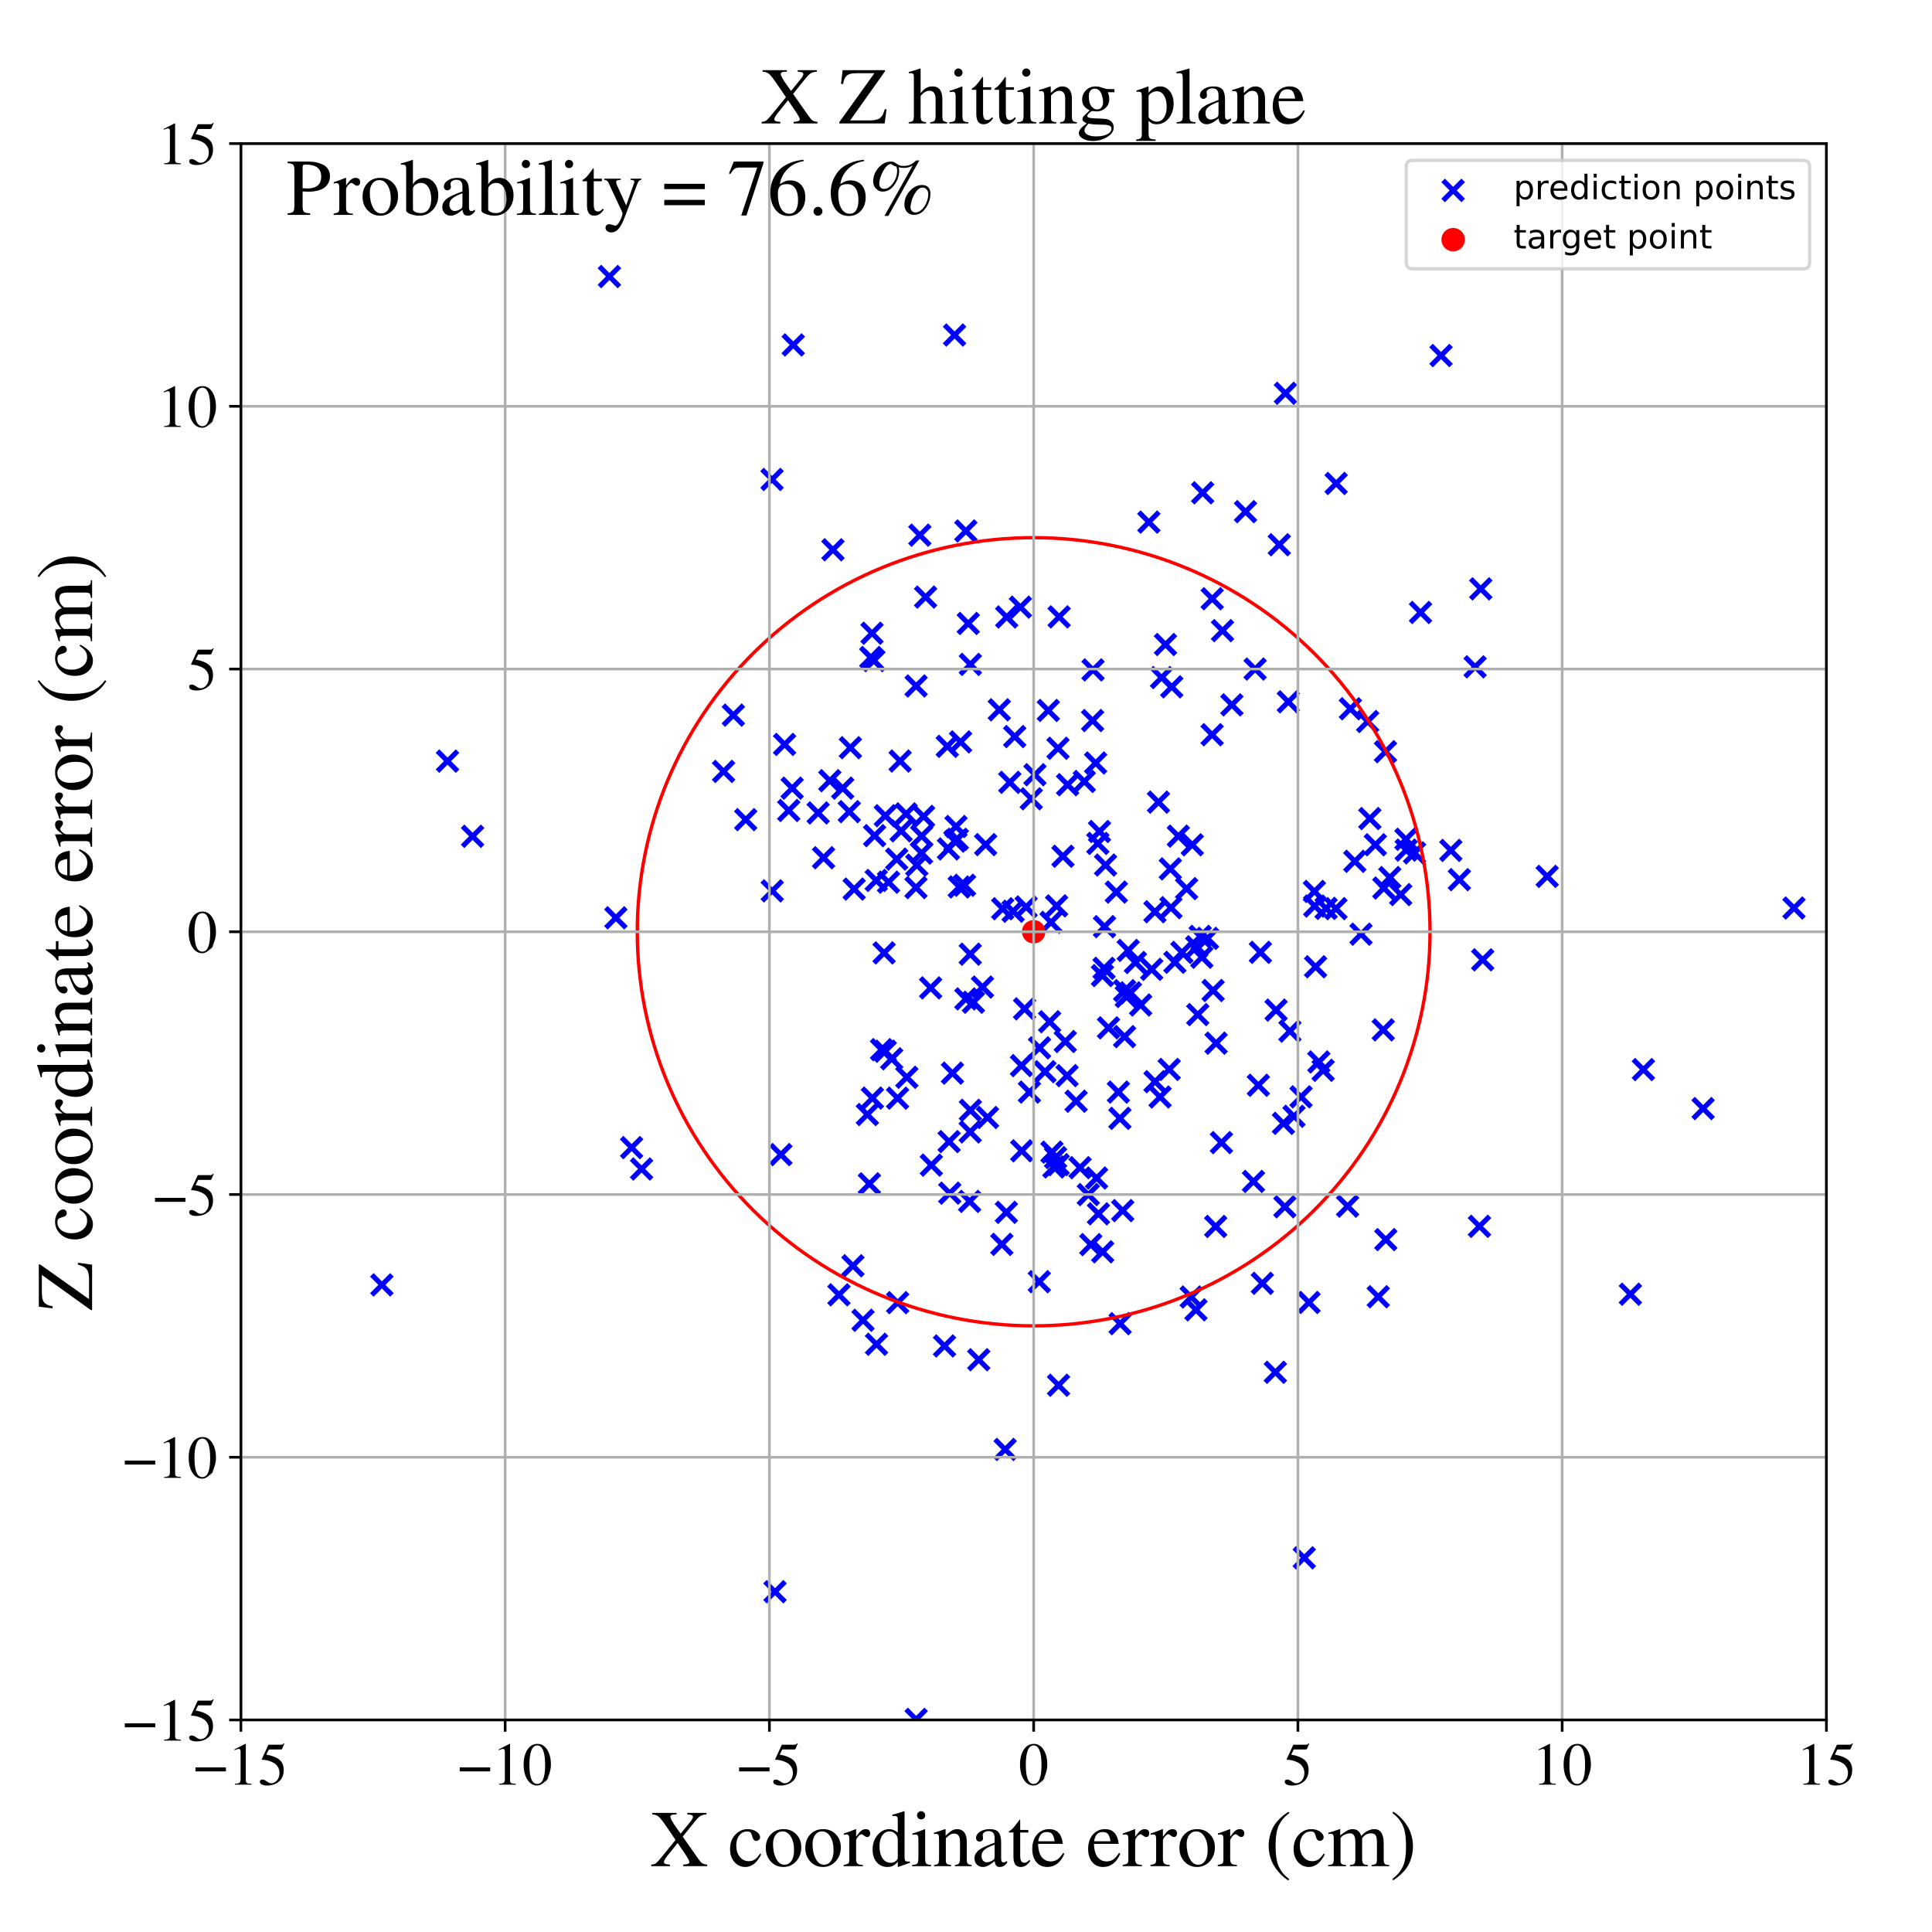 <?xml version="1.0" encoding="utf-8" standalone="no"?>
<!DOCTYPE svg PUBLIC "-//W3C//DTD SVG 1.1//EN"
  "http://www.w3.org/Graphics/SVG/1.1/DTD/svg11.dtd">
<!-- Created with matplotlib (https://matplotlib.org/) -->
<svg height="576pt" version="1.1" viewBox="0 0 576 576" width="576pt" xmlns="http://www.w3.org/2000/svg" xmlns:xlink="http://www.w3.org/1999/xlink">
 <defs>
  <style type="text/css">
*{stroke-linecap:butt;stroke-linejoin:round;}
  </style>
 </defs>
 <g id="figure_1">
  <g id="patch_1">
   <path d="M 0 576 
L 576 576 
L 576 0 
L 0 0 
z
" style="fill:#ffffff;"/>
  </g>
  <g id="axes_1">
   <g id="patch_2">
    <path d="M 71.822 512.784 
L 544.52 512.784 
L 544.52 42.802 
L 71.822 42.802 
z
" style="fill:#ffffff;"/>
   </g>
   <g id="PathCollection_1">
    <defs>
     <path d="M -3 3 
L 3 -3 
M -3 -3 
L 3 3 
" id="m1225966299" style="stroke:#0000ff;stroke-width:1.5;"/>
    </defs>
    <g clip-path="url(#p16739435c4)">
     <use style="fill:#0000ff;stroke:#0000ff;stroke-width:1.5;" x="243.923" xlink:href="#m1225966299" y="242.363"/>
     <use style="fill:#0000ff;stroke:#0000ff;stroke-width:1.5;" x="305.468" xlink:href="#m1225966299" y="300.77"/>
     <use style="fill:#0000ff;stroke:#0000ff;stroke-width:1.5;" x="380.444" xlink:href="#m1225966299" y="301.147"/>
     <use style="fill:#0000ff;stroke:#0000ff;stroke-width:1.5;" x="260.752" xlink:href="#m1225966299" y="249.138"/>
     <use style="fill:#0000ff;stroke:#0000ff;stroke-width:1.5;" x="309.927" xlink:href="#m1225966299" y="312.396"/>
     <use style="fill:#0000ff;stroke:#0000ff;stroke-width:1.5;" x="507.76" xlink:href="#m1225966299" y="330.506"/>
     <use style="fill:#0000ff;stroke:#0000ff;stroke-width:1.5;" x="391.96" xlink:href="#m1225966299" y="270.127"/>
     <use style="fill:#0000ff;stroke:#0000ff;stroke-width:1.5;" x="337.029" xlink:href="#m1225966299" y="296.002"/>
     <use style="fill:#0000ff;stroke:#0000ff;stroke-width:1.5;" x="260.543" xlink:href="#m1225966299" y="196.95"/>
     <use style="fill:#0000ff;stroke:#0000ff;stroke-width:1.5;" x="282.421" xlink:href="#m1225966299" y="222.512"/>
     <use style="fill:#0000ff;stroke:#0000ff;stroke-width:1.5;" x="274.778" xlink:href="#m1225966299" y="249.241"/>
     <use style="fill:#0000ff;stroke:#0000ff;stroke-width:1.5;" x="391.872" xlink:href="#m1225966299" y="265.767"/>
     <use style="fill:#0000ff;stroke:#0000ff;stroke-width:1.5;" x="316.898" xlink:href="#m1225966299" y="255.28"/>
     <use style="fill:#0000ff;stroke:#0000ff;stroke-width:1.5;" x="364.475" xlink:href="#m1225966299" y="188.015"/>
     <use style="fill:#0000ff;stroke:#0000ff;stroke-width:1.5;" x="273.336" xlink:href="#m1225966299" y="257.934"/>
     <use style="fill:#0000ff;stroke:#0000ff;stroke-width:1.5;" x="410.907" xlink:href="#m1225966299" y="386.611"/>
     <use style="fill:#0000ff;stroke:#0000ff;stroke-width:1.5;" x="270.156" xlink:href="#m1225966299" y="242.647"/>
     <use style="fill:#0000ff;stroke:#0000ff;stroke-width:1.5;" x="387.887" xlink:href="#m1225966299" y="327.007"/>
     <use style="fill:#0000ff;stroke:#0000ff;stroke-width:1.5;" x="315.762" xlink:href="#m1225966299" y="183.914"/>
     <use style="fill:#0000ff;stroke:#0000ff;stroke-width:1.5;" x="413.066" xlink:href="#m1225966299" y="224.112"/>
     <use style="fill:#0000ff;stroke:#0000ff;stroke-width:1.5;" x="313.341" xlink:href="#m1225966299" y="274.975"/>
     <use style="fill:#0000ff;stroke:#0000ff;stroke-width:1.5;" x="394.482" xlink:href="#m1225966299" y="319.097"/>
     <use style="fill:#0000ff;stroke:#0000ff;stroke-width:1.5;" x="264.911" xlink:href="#m1225966299" y="263.011"/>
     <use style="fill:#0000ff;stroke:#0000ff;stroke-width:1.5;" x="328.675" xlink:href="#m1225966299" y="290.856"/>
     <use style="fill:#0000ff;stroke:#0000ff;stroke-width:1.5;" x="285.986" xlink:href="#m1225966299" y="264.437"/>
     <use style="fill:#0000ff;stroke:#0000ff;stroke-width:1.5;" x="274.746" xlink:href="#m1225966299" y="254.336"/>
     <use style="fill:#0000ff;stroke:#0000ff;stroke-width:1.5;" x="355.466" xlink:href="#m1225966299" y="251.855"/>
     <use style="fill:#0000ff;stroke:#0000ff;stroke-width:1.5;" x="376.351" xlink:href="#m1225966299" y="382.605"/>
     <use style="fill:#0000ff;stroke:#0000ff;stroke-width:1.5;" x="327.492" xlink:href="#m1225966299" y="361.878"/>
     <use style="fill:#0000ff;stroke:#0000ff;stroke-width:1.5;" x="235.154" xlink:href="#m1225966299" y="241.634"/>
     <use style="fill:#0000ff;stroke:#0000ff;stroke-width:1.5;" x="218.644" xlink:href="#m1225966299" y="213.208"/>
     <use style="fill:#0000ff;stroke:#0000ff;stroke-width:1.5;" x="401.77" xlink:href="#m1225966299" y="359.595"/>
     <use style="fill:#0000ff;stroke:#0000ff;stroke-width:1.5;" x="335.297" xlink:href="#m1225966299" y="295.346"/>
     <use style="fill:#0000ff;stroke:#0000ff;stroke-width:1.5;" x="329.296" xlink:href="#m1225966299" y="276.267"/>
     <use style="fill:#0000ff;stroke:#0000ff;stroke-width:1.5;" x="408.397" xlink:href="#m1225966299" y="244.038"/>
     <use style="fill:#0000ff;stroke:#0000ff;stroke-width:1.5;" x="245.531" xlink:href="#m1225966299" y="255.725"/>
     <use style="fill:#0000ff;stroke:#0000ff;stroke-width:1.5;" x="343.362" xlink:href="#m1225966299" y="288.994"/>
     <use style="fill:#0000ff;stroke:#0000ff;stroke-width:1.5;" x="287.953" xlink:href="#m1225966299" y="158.3"/>
     <use style="fill:#0000ff;stroke:#0000ff;stroke-width:1.5;" x="388.849" xlink:href="#m1225966299" y="464.441"/>
     <use style="fill:#0000ff;stroke:#0000ff;stroke-width:1.5;" x="347.469" xlink:href="#m1225966299" y="192.144"/>
     <use style="fill:#0000ff;stroke:#0000ff;stroke-width:1.5;" x="248.338" xlink:href="#m1225966299" y="163.909"/>
     <use style="fill:#0000ff;stroke:#0000ff;stroke-width:1.5;" x="385.781" xlink:href="#m1225966299" y="332.812"/>
     <use style="fill:#0000ff;stroke:#0000ff;stroke-width:1.5;" x="318.292" xlink:href="#m1225966299" y="233.95"/>
     <use style="fill:#0000ff;stroke:#0000ff;stroke-width:1.5;" x="258.593" xlink:href="#m1225966299" y="332.281"/>
     <use style="fill:#0000ff;stroke:#0000ff;stroke-width:1.5;" x="333.954" xlink:href="#m1225966299" y="394.633"/>
     <use style="fill:#0000ff;stroke:#0000ff;stroke-width:1.5;" x="291.808" xlink:href="#m1225966299" y="405.384"/>
     <use style="fill:#0000ff;stroke:#0000ff;stroke-width:1.5;" x="293.859" xlink:href="#m1225966299" y="251.81"/>
     <use style="fill:#0000ff;stroke:#0000ff;stroke-width:1.5;" x="111.69" xlink:href="#m1225966299" y="539.976"/>
     <use style="fill:#0000ff;stroke:#0000ff;stroke-width:1.5;" x="332.814" xlink:href="#m1225966299" y="265.966"/>
     <use style="fill:#0000ff;stroke:#0000ff;stroke-width:1.5;" x="313.623" xlink:href="#m1225966299" y="343.501"/>
     <use style="fill:#0000ff;stroke:#0000ff;stroke-width:1.5;" x="289.29" xlink:href="#m1225966299" y="198.082"/>
     <use style="fill:#0000ff;stroke:#0000ff;stroke-width:1.5;" x="317.597" xlink:href="#m1225966299" y="310.51"/>
     <use style="fill:#0000ff;stroke:#0000ff;stroke-width:1.5;" x="290.211" xlink:href="#m1225966299" y="298.805"/>
     <use style="fill:#0000ff;stroke:#0000ff;stroke-width:1.5;" x="273.138" xlink:href="#m1225966299" y="512.615"/>
     <use style="fill:#0000ff;stroke:#0000ff;stroke-width:1.5;" x="312.927" xlink:href="#m1225966299" y="304.621"/>
     <use style="fill:#0000ff;stroke:#0000ff;stroke-width:1.5;" x="263.58" xlink:href="#m1225966299" y="284.094"/>
     <use style="fill:#0000ff;stroke:#0000ff;stroke-width:1.5;" x="356.78" xlink:href="#m1225966299" y="282.265"/>
     <use style="fill:#0000ff;stroke:#0000ff;stroke-width:1.5;" x="315.497" xlink:href="#m1225966299" y="347.228"/>
     <use style="fill:#0000ff;stroke:#0000ff;stroke-width:1.5;" x="275.359" xlink:href="#m1225966299" y="243.398"/>
     <use style="fill:#0000ff;stroke:#0000ff;stroke-width:1.5;" x="345.858" xlink:href="#m1225966299" y="327.051"/>
     <use style="fill:#0000ff;stroke:#0000ff;stroke-width:1.5;" x="395.357" xlink:href="#m1225966299" y="270.82"/>
     <use style="fill:#0000ff;stroke:#0000ff;stroke-width:1.5;" x="315.591" xlink:href="#m1225966299" y="412.991"/>
     <use style="fill:#0000ff;stroke:#0000ff;stroke-width:1.5;" x="335.796" xlink:href="#m1225966299" y="297.089"/>
     <use style="fill:#0000ff;stroke:#0000ff;stroke-width:1.5;" x="268.358" xlink:href="#m1225966299" y="226.893"/>
     <use style="fill:#0000ff;stroke:#0000ff;stroke-width:1.5;" x="236.171" xlink:href="#m1225966299" y="234.98"/>
     <use style="fill:#0000ff;stroke:#0000ff;stroke-width:1.5;" x="302.523" xlink:href="#m1225966299" y="219.601"/>
     <use style="fill:#0000ff;stroke:#0000ff;stroke-width:1.5;" x="222.329" xlink:href="#m1225966299" y="244.365"/>
     <use style="fill:#0000ff;stroke:#0000ff;stroke-width:1.5;" x="247.398" xlink:href="#m1225966299" y="232.752"/>
     <use style="fill:#0000ff;stroke:#0000ff;stroke-width:1.5;" x="361.667" xlink:href="#m1225966299" y="295.304"/>
     <use style="fill:#0000ff;stroke:#0000ff;stroke-width:1.5;" x="273.126" xlink:href="#m1225966299" y="204.508"/>
     <use style="fill:#0000ff;stroke:#0000ff;stroke-width:1.5;" x="358.316" xlink:href="#m1225966299" y="285.383"/>
     <use style="fill:#0000ff;stroke:#0000ff;stroke-width:1.5;" x="261.324" xlink:href="#m1225966299" y="400.77"/>
     <use style="fill:#0000ff;stroke:#0000ff;stroke-width:1.5;" x="289.308" xlink:href="#m1225966299" y="331.01"/>
     <use style="fill:#0000ff;stroke:#0000ff;stroke-width:1.5;" x="261.236" xlink:href="#m1225966299" y="262.488"/>
     <use style="fill:#0000ff;stroke:#0000ff;stroke-width:1.5;" x="403.922" xlink:href="#m1225966299" y="256.787"/>
     <use style="fill:#0000ff;stroke:#0000ff;stroke-width:1.5;" x="267.6" xlink:href="#m1225966299" y="327.401"/>
     <use style="fill:#0000ff;stroke:#0000ff;stroke-width:1.5;" x="267.624" xlink:href="#m1225966299" y="388.367"/>
     <use style="fill:#0000ff;stroke:#0000ff;stroke-width:1.5;" x="410.039" xlink:href="#m1225966299" y="251.851"/>
     <use style="fill:#0000ff;stroke:#0000ff;stroke-width:1.5;" x="262.813" xlink:href="#m1225966299" y="312.938"/>
     <use style="fill:#0000ff;stroke:#0000ff;stroke-width:1.5;" x="233.916" xlink:href="#m1225966299" y="221.934"/>
     <use style="fill:#0000ff;stroke:#0000ff;stroke-width:1.5;" x="364.15" xlink:href="#m1225966299" y="340.655"/>
     <use style="fill:#0000ff;stroke:#0000ff;stroke-width:1.5;" x="402.602" xlink:href="#m1225966299" y="211.311"/>
     <use style="fill:#0000ff;stroke:#0000ff;stroke-width:1.5;" x="250.122" xlink:href="#m1225966299" y="386.028"/>
     <use style="fill:#0000ff;stroke:#0000ff;stroke-width:1.5;" x="384.569" xlink:href="#m1225966299" y="307.411"/>
     <use style="fill:#0000ff;stroke:#0000ff;stroke-width:1.5;" x="357.82" xlink:href="#m1225966299" y="279.171"/>
     <use style="fill:#0000ff;stroke:#0000ff;stroke-width:1.5;" x="486.077" xlink:href="#m1225966299" y="385.852"/>
     <use style="fill:#0000ff;stroke:#0000ff;stroke-width:1.5;" x="324.464" xlink:href="#m1225966299" y="356.148"/>
     <use style="fill:#0000ff;stroke:#0000ff;stroke-width:1.5;" x="435.099" xlink:href="#m1225966299" y="262.257"/>
     <use style="fill:#0000ff;stroke:#0000ff;stroke-width:1.5;" x="314.712" xlink:href="#m1225966299" y="345.13"/>
     <use style="fill:#0000ff;stroke:#0000ff;stroke-width:1.5;" x="263.929" xlink:href="#m1225966299" y="313.412"/>
     <use style="fill:#0000ff;stroke:#0000ff;stroke-width:1.5;" x="311.545" xlink:href="#m1225966299" y="319.513"/>
     <use style="fill:#0000ff;stroke:#0000ff;stroke-width:1.5;" x="259.191" xlink:href="#m1225966299" y="352.939"/>
     <use style="fill:#0000ff;stroke:#0000ff;stroke-width:1.5;" x="282.965" xlink:href="#m1225966299" y="340.348"/>
     <use style="fill:#0000ff;stroke:#0000ff;stroke-width:1.5;" x="267.34" xlink:href="#m1225966299" y="256.132"/>
     <use style="fill:#0000ff;stroke:#0000ff;stroke-width:1.5;" x="327.31" xlink:href="#m1225966299" y="251.452"/>
     <use style="fill:#0000ff;stroke:#0000ff;stroke-width:1.5;" x="348.915" xlink:href="#m1225966299" y="259.047"/>
     <use style="fill:#0000ff;stroke:#0000ff;stroke-width:1.5;" x="380.23" xlink:href="#m1225966299" y="409.131"/>
     <use style="fill:#0000ff;stroke:#0000ff;stroke-width:1.5;" x="307.455" xlink:href="#m1225966299" y="238.146"/>
     <use style="fill:#0000ff;stroke:#0000ff;stroke-width:1.5;" x="461.272" xlink:href="#m1225966299" y="261.282"/>
     <use style="fill:#0000ff;stroke:#0000ff;stroke-width:1.5;" x="325.213" xlink:href="#m1225966299" y="371.062"/>
     <use style="fill:#0000ff;stroke:#0000ff;stroke-width:1.5;" x="277.667" xlink:href="#m1225966299" y="347.368"/>
     <use style="fill:#0000ff;stroke:#0000ff;stroke-width:1.5;" x="287.959" xlink:href="#m1225966299" y="297.806"/>
     <use style="fill:#0000ff;stroke:#0000ff;stroke-width:1.5;" x="215.729" xlink:href="#m1225966299" y="229.99"/>
     <use style="fill:#0000ff;stroke:#0000ff;stroke-width:1.5;" x="335.281" xlink:href="#m1225966299" y="309.061"/>
     <use style="fill:#0000ff;stroke:#0000ff;stroke-width:1.5;" x="325.862" xlink:href="#m1225966299" y="199.721"/>
     <use style="fill:#0000ff;stroke:#0000ff;stroke-width:1.5;" x="327.799" xlink:href="#m1225966299" y="247.897"/>
     <use style="fill:#0000ff;stroke:#0000ff;stroke-width:1.5;" x="251.235" xlink:href="#m1225966299" y="234.972"/>
     <use style="fill:#0000ff;stroke:#0000ff;stroke-width:1.5;" x="371.337" xlink:href="#m1225966299" y="152.545"/>
     <use style="fill:#0000ff;stroke:#0000ff;stroke-width:1.5;" x="315.016" xlink:href="#m1225966299" y="270.076"/>
     <use style="fill:#0000ff;stroke:#0000ff;stroke-width:1.5;" x="285.022" xlink:href="#m1225966299" y="246.414"/>
     <use style="fill:#0000ff;stroke:#0000ff;stroke-width:1.5;" x="232.811" xlink:href="#m1225966299" y="344.228"/>
     <use style="fill:#0000ff;stroke:#0000ff;stroke-width:1.5;" x="373.707" xlink:href="#m1225966299" y="352.227"/>
     <use style="fill:#0000ff;stroke:#0000ff;stroke-width:1.5;" x="350.279" xlink:href="#m1225966299" y="286.894"/>
     <use style="fill:#0000ff;stroke:#0000ff;stroke-width:1.5;" x="302.043" xlink:href="#m1225966299" y="271.676"/>
     <use style="fill:#0000ff;stroke:#0000ff;stroke-width:1.5;" x="390.258" xlink:href="#m1225966299" y="388.315"/>
     <use style="fill:#0000ff;stroke:#0000ff;stroke-width:1.5;" x="308.558" xlink:href="#m1225966299" y="230.973"/>
     <use style="fill:#0000ff;stroke:#0000ff;stroke-width:1.5;" x="340.069" xlink:href="#m1225966299" y="299.619"/>
     <use style="fill:#0000ff;stroke:#0000ff;stroke-width:1.5;" x="329.608" xlink:href="#m1225966299" y="257.898"/>
     <use style="fill:#0000ff;stroke:#0000ff;stroke-width:1.5;" x="265.844" xlink:href="#m1225966299" y="315.657"/>
     <use style="fill:#0000ff;stroke:#0000ff;stroke-width:1.5;" x="259.608" xlink:href="#m1225966299" y="196.019"/>
     <use style="fill:#0000ff;stroke:#0000ff;stroke-width:1.5;" x="352.37" xlink:href="#m1225966299" y="283.951"/>
     <use style="fill:#0000ff;stroke:#0000ff;stroke-width:1.5;" x="299.674" xlink:href="#m1225966299" y="432.129"/>
     <use style="fill:#0000ff;stroke:#0000ff;stroke-width:1.5;" x="349.094" xlink:href="#m1225966299" y="270.612"/>
     <use style="fill:#0000ff;stroke:#0000ff;stroke-width:1.5;" x="287.569" xlink:href="#m1225966299" y="263.929"/>
     <use style="fill:#0000ff;stroke:#0000ff;stroke-width:1.5;" x="362.567" xlink:href="#m1225966299" y="311.009"/>
     <use style="fill:#0000ff;stroke:#0000ff;stroke-width:1.5;" x="432.546" xlink:href="#m1225966299" y="253.536"/>
     <use style="fill:#0000ff;stroke:#0000ff;stroke-width:1.5;" x="375.163" xlink:href="#m1225966299" y="323.555"/>
     <use style="fill:#0000ff;stroke:#0000ff;stroke-width:1.5;" x="230.172" xlink:href="#m1225966299" y="142.943"/>
     <use style="fill:#0000ff;stroke:#0000ff;stroke-width:1.5;" x="314.197" xlink:href="#m1225966299" y="347.92"/>
     <use style="fill:#0000ff;stroke:#0000ff;stroke-width:1.5;" x="181.693" xlink:href="#m1225966299" y="82.442"/>
     <use style="fill:#0000ff;stroke:#0000ff;stroke-width:1.5;" x="333.886" xlink:href="#m1225966299" y="333.426"/>
     <use style="fill:#0000ff;stroke:#0000ff;stroke-width:1.5;" x="362.446" xlink:href="#m1225966299" y="365.652"/>
     <use style="fill:#0000ff;stroke:#0000ff;stroke-width:1.5;" x="345.385" xlink:href="#m1225966299" y="239.145"/>
     <use style="fill:#0000ff;stroke:#0000ff;stroke-width:1.5;" x="326.934" xlink:href="#m1225966299" y="351.211"/>
     <use style="fill:#0000ff;stroke:#0000ff;stroke-width:1.5;" x="298.684" xlink:href="#m1225966299" y="370.989"/>
     <use style="fill:#0000ff;stroke:#0000ff;stroke-width:1.5;" x="284.684" xlink:href="#m1225966299" y="250.754"/>
     <use style="fill:#0000ff;stroke:#0000ff;stroke-width:1.5;" x="230.236" xlink:href="#m1225966299" y="265.6"/>
     <use style="fill:#0000ff;stroke:#0000ff;stroke-width:1.5;" x="392.225" xlink:href="#m1225966299" y="288.227"/>
     <use style="fill:#0000ff;stroke:#0000ff;stroke-width:1.5;" x="188.309" xlink:href="#m1225966299" y="342.144"/>
     <use style="fill:#0000ff;stroke:#0000ff;stroke-width:1.5;" x="344.328" xlink:href="#m1225966299" y="271.823"/>
     <use style="fill:#0000ff;stroke:#0000ff;stroke-width:1.5;" x="254.295" xlink:href="#m1225966299" y="377.375"/>
     <use style="fill:#0000ff;stroke:#0000ff;stroke-width:1.5;" x="367.269" xlink:href="#m1225966299" y="210.142"/>
     <use style="fill:#0000ff;stroke:#0000ff;stroke-width:1.5;" x="360.001" xlink:href="#m1225966299" y="279.761"/>
     <use style="fill:#0000ff;stroke:#0000ff;stroke-width:1.5;" x="236.493" xlink:href="#m1225966299" y="102.842"/>
     <use style="fill:#0000ff;stroke:#0000ff;stroke-width:1.5;" x="429.633" xlink:href="#m1225966299" y="105.997"/>
     <use style="fill:#0000ff;stroke:#0000ff;stroke-width:1.5;" x="334.726" xlink:href="#m1225966299" y="360.929"/>
     <use style="fill:#0000ff;stroke:#0000ff;stroke-width:1.5;" x="375.768" xlink:href="#m1225966299" y="283.926"/>
     <use style="fill:#0000ff;stroke:#0000ff;stroke-width:1.5;" x="381.403" xlink:href="#m1225966299" y="162.409"/>
     <use style="fill:#0000ff;stroke:#0000ff;stroke-width:1.5;" x="254.654" xlink:href="#m1225966299" y="265.065"/>
     <use style="fill:#0000ff;stroke:#0000ff;stroke-width:1.5;" x="353.772" xlink:href="#m1225966299" y="264.931"/>
     <use style="fill:#0000ff;stroke:#0000ff;stroke-width:1.5;" x="412.403" xlink:href="#m1225966299" y="307.043"/>
     <use style="fill:#0000ff;stroke:#0000ff;stroke-width:1.5;" x="-1" xlink:href="#m1225966299" y="245.45"/>
     <use style="fill:#0000ff;stroke:#0000ff;stroke-width:1.5;" x="-1" xlink:href="#m1225966299" y="257.559"/>
     <use style="fill:#0000ff;stroke:#0000ff;stroke-width:1.5;" x="318.133" xlink:href="#m1225966299" y="320.688"/>
     <use style="fill:#0000ff;stroke:#0000ff;stroke-width:1.5;" x="346.293" xlink:href="#m1225966299" y="202.009"/>
     <use style="fill:#0000ff;stroke:#0000ff;stroke-width:1.5;" x="419.153" xlink:href="#m1225966299" y="250.219"/>
     <use style="fill:#0000ff;stroke:#0000ff;stroke-width:1.5;" x="285.415" xlink:href="#m1225966299" y="250.233"/>
     <use style="fill:#0000ff;stroke:#0000ff;stroke-width:1.5;" x="301.062" xlink:href="#m1225966299" y="233.245"/>
     <use style="fill:#0000ff;stroke:#0000ff;stroke-width:1.5;" x="277.464" xlink:href="#m1225966299" y="294.53"/>
     <use style="fill:#0000ff;stroke:#0000ff;stroke-width:1.5;" x="338.507" xlink:href="#m1225966299" y="286.953"/>
     <use style="fill:#0000ff;stroke:#0000ff;stroke-width:1.5;" x="382.64" xlink:href="#m1225966299" y="334.912"/>
     <use style="fill:#0000ff;stroke:#0000ff;stroke-width:1.5;" x="306.906" xlink:href="#m1225966299" y="325.588"/>
     <use style="fill:#0000ff;stroke:#0000ff;stroke-width:1.5;" x="260.087" xlink:href="#m1225966299" y="327.378"/>
     <use style="fill:#0000ff;stroke:#0000ff;stroke-width:1.5;" x="393.194" xlink:href="#m1225966299" y="316.607"/>
     <use style="fill:#0000ff;stroke:#0000ff;stroke-width:1.5;" x="357.102" xlink:href="#m1225966299" y="302.486"/>
     <use style="fill:#0000ff;stroke:#0000ff;stroke-width:1.5;" x="274.238" xlink:href="#m1225966299" y="159.548"/>
     <use style="fill:#0000ff;stroke:#0000ff;stroke-width:1.5;" x="289.246" xlink:href="#m1225966299" y="337.466"/>
     <use style="fill:#0000ff;stroke:#0000ff;stroke-width:1.5;" x="282.775" xlink:href="#m1225966299" y="253.09"/>
     <use style="fill:#0000ff;stroke:#0000ff;stroke-width:1.5;" x="405.765" xlink:href="#m1225966299" y="278.508"/>
     <use style="fill:#0000ff;stroke:#0000ff;stroke-width:1.5;" x="288.674" xlink:href="#m1225966299" y="185.874"/>
     <use style="fill:#0000ff;stroke:#0000ff;stroke-width:1.5;" x="113.851" xlink:href="#m1225966299" y="383.078"/>
     <use style="fill:#0000ff;stroke:#0000ff;stroke-width:1.5;" x="361.396" xlink:href="#m1225966299" y="178.504"/>
     <use style="fill:#0000ff;stroke:#0000ff;stroke-width:1.5;" x="414.349" xlink:href="#m1225966299" y="261.627"/>
     <use style="fill:#0000ff;stroke:#0000ff;stroke-width:1.5;" x="342.521" xlink:href="#m1225966299" y="155.658"/>
     <use style="fill:#0000ff;stroke:#0000ff;stroke-width:1.5;" x="326.641" xlink:href="#m1225966299" y="227.475"/>
     <use style="fill:#0000ff;stroke:#0000ff;stroke-width:1.5;" x="349.34" xlink:href="#m1225966299" y="204.765"/>
     <use style="fill:#0000ff;stroke:#0000ff;stroke-width:1.5;" x="330.487" xlink:href="#m1225966299" y="306.432"/>
     <use style="fill:#0000ff;stroke:#0000ff;stroke-width:1.5;" x="361.374" xlink:href="#m1225966299" y="219.049"/>
     <use style="fill:#0000ff;stroke:#0000ff;stroke-width:1.5;" x="275.956" xlink:href="#m1225966299" y="178.011"/>
     <use style="fill:#0000ff;stroke:#0000ff;stroke-width:1.5;" x="374.197" xlink:href="#m1225966299" y="199.468"/>
     <use style="fill:#0000ff;stroke:#0000ff;stroke-width:1.5;" x="383.234" xlink:href="#m1225966299" y="117.252"/>
     <use style="fill:#0000ff;stroke:#0000ff;stroke-width:1.5;" x="309.858" xlink:href="#m1225966299" y="382.119"/>
     <use style="fill:#0000ff;stroke:#0000ff;stroke-width:1.5;" x="320.825" xlink:href="#m1225966299" y="328.315"/>
     <use style="fill:#0000ff;stroke:#0000ff;stroke-width:1.5;" x="305.918" xlink:href="#m1225966299" y="270.389"/>
     <use style="fill:#0000ff;stroke:#0000ff;stroke-width:1.5;" x="336.364" xlink:href="#m1225966299" y="283.357"/>
     <use style="fill:#0000ff;stroke:#0000ff;stroke-width:1.5;" x="407.746" xlink:href="#m1225966299" y="215.108"/>
     <use style="fill:#0000ff;stroke:#0000ff;stroke-width:1.5;" x="413.159" xlink:href="#m1225966299" y="369.572"/>
     <use style="fill:#0000ff;stroke:#0000ff;stroke-width:1.5;" x="322.004" xlink:href="#m1225966299" y="348.137"/>
     <use style="fill:#0000ff;stroke:#0000ff;stroke-width:1.5;" x="329.156" xlink:href="#m1225966299" y="288.692"/>
     <use style="fill:#0000ff;stroke:#0000ff;stroke-width:1.5;" x="270.362" xlink:href="#m1225966299" y="321.175"/>
     <use style="fill:#0000ff;stroke:#0000ff;stroke-width:1.5;" x="300.139" xlink:href="#m1225966299" y="183.943"/>
     <use style="fill:#0000ff;stroke:#0000ff;stroke-width:1.5;" x="298.936" xlink:href="#m1225966299" y="270.922"/>
     <use style="fill:#0000ff;stroke:#0000ff;stroke-width:1.5;" x="356.56" xlink:href="#m1225966299" y="390.511"/>
     <use style="fill:#0000ff;stroke:#0000ff;stroke-width:1.5;" x="439.783" xlink:href="#m1225966299" y="198.81"/>
     <use style="fill:#0000ff;stroke:#0000ff;stroke-width:1.5;" x="534.855" xlink:href="#m1225966299" y="270.712"/>
     <use style="fill:#0000ff;stroke:#0000ff;stroke-width:1.5;" x="325.746" xlink:href="#m1225966299" y="214.819"/>
     <use style="fill:#0000ff;stroke:#0000ff;stroke-width:1.5;" x="289.265" xlink:href="#m1225966299" y="284.474"/>
     <use style="fill:#0000ff;stroke:#0000ff;stroke-width:1.5;" x="441.08" xlink:href="#m1225966299" y="365.615"/>
     <use style="fill:#0000ff;stroke:#0000ff;stroke-width:1.5;" x="289.08" xlink:href="#m1225966299" y="358.177"/>
     <use style="fill:#0000ff;stroke:#0000ff;stroke-width:1.5;" x="304.537" xlink:href="#m1225966299" y="317.693"/>
     <use style="fill:#0000ff;stroke:#0000ff;stroke-width:1.5;" x="328.747" xlink:href="#m1225966299" y="373.214"/>
     <use style="fill:#0000ff;stroke:#0000ff;stroke-width:1.5;" x="281.594" xlink:href="#m1225966299" y="401.278"/>
     <use style="fill:#0000ff;stroke:#0000ff;stroke-width:1.5;" x="312.547" xlink:href="#m1225966299" y="211.812"/>
     <use style="fill:#0000ff;stroke:#0000ff;stroke-width:1.5;" x="441.471" xlink:href="#m1225966299" y="175.558"/>
     <use style="fill:#0000ff;stroke:#0000ff;stroke-width:1.5;" x="355.146" xlink:href="#m1225966299" y="386.686"/>
     <use style="fill:#0000ff;stroke:#0000ff;stroke-width:1.5;" x="417.605" xlink:href="#m1225966299" y="266.71"/>
     <use style="fill:#0000ff;stroke:#0000ff;stroke-width:1.5;" x="133.422" xlink:href="#m1225966299" y="226.918"/>
     <use style="fill:#0000ff;stroke:#0000ff;stroke-width:1.5;" x="283.965" xlink:href="#m1225966299" y="319.937"/>
     <use style="fill:#0000ff;stroke:#0000ff;stroke-width:1.5;" x="273.086" xlink:href="#m1225966299" y="264.622"/>
     <use style="fill:#0000ff;stroke:#0000ff;stroke-width:1.5;" x="351.305" xlink:href="#m1225966299" y="249.282"/>
     <use style="fill:#0000ff;stroke:#0000ff;stroke-width:1.5;" x="49.531" xlink:href="#m1225966299" y="220.861"/>
     <use style="fill:#0000ff;stroke:#0000ff;stroke-width:1.5;" x="231.063" xlink:href="#m1225966299" y="474.548"/>
     <use style="fill:#0000ff;stroke:#0000ff;stroke-width:1.5;" x="304.619" xlink:href="#m1225966299" y="343.099"/>
     <use style="fill:#0000ff;stroke:#0000ff;stroke-width:1.5;" x="489.957" xlink:href="#m1225966299" y="318.881"/>
     <use style="fill:#0000ff;stroke:#0000ff;stroke-width:1.5;" x="292.916" xlink:href="#m1225966299" y="294.278"/>
     <use style="fill:#0000ff;stroke:#0000ff;stroke-width:1.5;" x="263.941" xlink:href="#m1225966299" y="243.198"/>
     <use style="fill:#0000ff;stroke:#0000ff;stroke-width:1.5;" x="333.435" xlink:href="#m1225966299" y="325.59"/>
     <use style="fill:#0000ff;stroke:#0000ff;stroke-width:1.5;" x="257.296" xlink:href="#m1225966299" y="393.616"/>
     <use style="fill:#0000ff;stroke:#0000ff;stroke-width:1.5;" x="842.253" xlink:href="#m1225966299" y="222.997"/>
     <use style="fill:#0000ff;stroke:#0000ff;stroke-width:1.5;" x="348.579" xlink:href="#m1225966299" y="318.838"/>
     <use style="fill:#0000ff;stroke:#0000ff;stroke-width:1.5;" x="284.592" xlink:href="#m1225966299" y="99.883"/>
     <use style="fill:#0000ff;stroke:#0000ff;stroke-width:1.5;" x="300.038" xlink:href="#m1225966299" y="361.442"/>
     <use style="fill:#0000ff;stroke:#0000ff;stroke-width:1.5;" x="383.071" xlink:href="#m1225966299" y="359.787"/>
     <use style="fill:#0000ff;stroke:#0000ff;stroke-width:1.5;" x="297.93" xlink:href="#m1225966299" y="211.619"/>
     <use style="fill:#0000ff;stroke:#0000ff;stroke-width:1.5;" x="268.659" xlink:href="#m1225966299" y="247.711"/>
     <use style="fill:#0000ff;stroke:#0000ff;stroke-width:1.5;" x="412.563" xlink:href="#m1225966299" y="264.753"/>
     <use style="fill:#0000ff;stroke:#0000ff;stroke-width:1.5;" x="421.732" xlink:href="#m1225966299" y="254.277"/>
     <use style="fill:#0000ff;stroke:#0000ff;stroke-width:1.5;" x="384.097" xlink:href="#m1225966299" y="209.235"/>
     <use style="fill:#0000ff;stroke:#0000ff;stroke-width:1.5;" x="191.28" xlink:href="#m1225966299" y="348.517"/>
     <use style="fill:#0000ff;stroke:#0000ff;stroke-width:1.5;" x="304.227" xlink:href="#m1225966299" y="181.01"/>
     <use style="fill:#0000ff;stroke:#0000ff;stroke-width:1.5;" x="358.555" xlink:href="#m1225966299" y="146.921"/>
     <use style="fill:#0000ff;stroke:#0000ff;stroke-width:1.5;" x="286.385" xlink:href="#m1225966299" y="221.187"/>
     <use style="fill:#0000ff;stroke:#0000ff;stroke-width:1.5;" x="419.234" xlink:href="#m1225966299" y="253.436"/>
     <use style="fill:#0000ff;stroke:#0000ff;stroke-width:1.5;" x="140.895" xlink:href="#m1225966299" y="249.331"/>
     <use style="fill:#0000ff;stroke:#0000ff;stroke-width:1.5;" x="323.273" xlink:href="#m1225966299" y="232.988"/>
     <use style="fill:#0000ff;stroke:#0000ff;stroke-width:1.5;" x="253.531" xlink:href="#m1225966299" y="222.918"/>
     <use style="fill:#0000ff;stroke:#0000ff;stroke-width:1.5;" x="183.618" xlink:href="#m1225966299" y="273.626"/>
     <use style="fill:#0000ff;stroke:#0000ff;stroke-width:1.5;" x="398.354" xlink:href="#m1225966299" y="144.138"/>
     <use style="fill:#0000ff;stroke:#0000ff;stroke-width:1.5;" x="294.409" xlink:href="#m1225966299" y="333.161"/>
     <use style="fill:#0000ff;stroke:#0000ff;stroke-width:1.5;" x="423.51" xlink:href="#m1225966299" y="182.601"/>
     <use style="fill:#0000ff;stroke:#0000ff;stroke-width:1.5;" x="398.293" xlink:href="#m1225966299" y="270.895"/>
     <use style="fill:#0000ff;stroke:#0000ff;stroke-width:1.5;" x="283.162" xlink:href="#m1225966299" y="355.72"/>
     <use style="fill:#0000ff;stroke:#0000ff;stroke-width:1.5;" x="1096.49" xlink:href="#m1225966299" y="375.811"/>
     <use style="fill:#0000ff;stroke:#0000ff;stroke-width:1.5;" x="315.432" xlink:href="#m1225966299" y="223.083"/>
     <use style="fill:#0000ff;stroke:#0000ff;stroke-width:1.5;" x="253.199" xlink:href="#m1225966299" y="241.979"/>
     <use style="fill:#0000ff;stroke:#0000ff;stroke-width:1.5;" x="344.35" xlink:href="#m1225966299" y="322.488"/>
     <use style="fill:#0000ff;stroke:#0000ff;stroke-width:1.5;" x="442.049" xlink:href="#m1225966299" y="286.159"/>
     <use style="fill:#0000ff;stroke:#0000ff;stroke-width:1.5;" x="1084.118" xlink:href="#m1225966299" y="223.008"/>
     <use style="fill:#0000ff;stroke:#0000ff;stroke-width:1.5;" x="259.979" xlink:href="#m1225966299" y="188.789"/>
    </g>
   </g>
   <g id="PathCollection_2">
    <defs>
     <path d="M 0 3 
C 0.796 3 1.559 2.684 2.121 2.121 
C 2.684 1.559 3 0.796 3 0 
C 3 -0.796 2.684 -1.559 2.121 -2.121 
C 1.559 -2.684 0.796 -3 0 -3 
C -0.796 -3 -1.559 -2.684 -2.121 -2.121 
C -2.684 -1.559 -3 -0.796 -3 0 
C -3 0.796 -2.684 1.559 -2.121 2.121 
C -1.559 2.684 -0.796 3 0 3 
z
" id="m1a4c5195ce" style="stroke:#ff0000;"/>
    </defs>
    <g clip-path="url(#p16739435c4)">
     <use style="fill:#ff0000;stroke:#ff0000;" x="308.171" xlink:href="#m1a4c5195ce" y="277.793"/>
    </g>
   </g>
   <g id="patch_3">
    <path clip-path="url(#p16739435c4)" d="M 308.171 395.288 
C 339.511 395.288 369.572 382.908 391.733 360.875 
C 413.894 338.841 426.346 308.953 426.346 277.793 
C 426.346 246.633 413.894 216.745 391.733 194.711 
C 369.572 172.677 339.511 160.297 308.171 160.297 
C 276.831 160.297 246.77 172.677 224.609 194.711 
C 202.448 216.745 189.997 246.633 189.997 277.793 
C 189.997 308.953 202.448 338.841 224.609 360.875 
C 246.77 382.908 276.831 395.288 308.171 395.288 
z
" style="fill:none;stroke:#ff0000;stroke-linejoin:miter;"/>
   </g>
   <g id="matplotlib.axis_1">
    <g id="xtick_1">
     <g id="line2d_1">
      <path clip-path="url(#p16739435c4)" d="M 71.822 512.784 
L 71.822 42.802 
" style="fill:none;stroke:#b0b0b0;stroke-linecap:square;stroke-width:0.8;"/>
     </g>
     <g id="line2d_2">
      <defs>
       <path d="M 0 0 
L 0 3.5 
" id="m338f5e6d3e" style="stroke:#000000;stroke-width:0.8;"/>
      </defs>
      <g>
       <use style="stroke:#000000;stroke-width:0.8;" x="71.822" xlink:href="#m338f5e6d3e" y="512.784"/>
      </g>
     </g>
     <g id="text_1">
      <!-- −15 -->
      <defs>
       <path d="M 3 22 
L 3 28.594 
L 53.406 28.594 
L 53.406 22 
z
" id="FreeSerif-8722"/>
       <path d="M 18.297 59.297 
Q 16.5 59.297 11.094 57.094 
L 11.094 58.5 
L 29.094 67.594 
L 29.906 67.406 
L 29.906 7.406 
Q 29.906 3.797 31.703 2.688 
Q 33.5 1.594 39.406 1.5 
L 39.406 0 
L 11.797 0 
L 11.797 1.5 
Q 17.406 1.703 19.344 3.141 
Q 21.297 4.594 21.297 9.297 
L 21.297 54.594 
Q 21.297 59.297 18.297 59.297 
z
" id="FreeSerif-49"/>
       <path d="M 35.703 19.406 
Q 35.703 24.703 33.344 28.797 
Q 31 32.906 27.641 35.156 
Q 24.297 37.406 20.141 38.844 
Q 16 40.297 12.953 40.75 
Q 9.906 41.203 7.594 41.203 
Q 6.406 41.203 6.406 42 
Q 6.406 42.297 6.5 42.5 
L 17.406 66.203 
L 38.297 66.203 
Q 39.906 66.203 40.844 66.703 
Q 41.797 67.203 42.906 68.797 
L 43.797 68.094 
L 40 59.203 
Q 39.594 58.297 37.703 58.297 
L 18.094 58.297 
L 13.906 49.797 
Q 28.5 47.203 35.594 41.344 
Q 42.703 35.5 42.703 24.203 
Q 42.703 18.297 40.844 13.688 
Q 39 9.094 36.141 6.297 
Q 33.297 3.5 29.547 1.703 
Q 25.797 -0.094 22.344 -0.75 
Q 18.906 -1.406 15.406 -1.406 
Q 9.797 -1.406 6.5 0.25 
Q 3.203 1.906 3.203 4.797 
Q 3.203 8.5 7.5 8.5 
Q 10.297 8.5 14.75 5.391 
Q 19.203 2.297 21.797 2.297 
Q 27.703 2.297 31.703 7.25 
Q 35.703 12.203 35.703 19.406 
z
" id="FreeSerif-53"/>
      </defs>
      <g transform="translate(57.746 532.077)scale(0.18 -0.18)">
       <use xlink:href="#FreeSerif-8722"/>
       <use x="56.4" xlink:href="#FreeSerif-49"/>
       <use x="106.4" xlink:href="#FreeSerif-53"/>
      </g>
     </g>
    </g>
    <g id="xtick_2">
     <g id="line2d_3">
      <path clip-path="url(#p16739435c4)" d="M 150.605 512.784 
L 150.605 42.802 
" style="fill:none;stroke:#b0b0b0;stroke-linecap:square;stroke-width:0.8;"/>
     </g>
     <g id="line2d_4">
      <g>
       <use style="stroke:#000000;stroke-width:0.8;" x="150.605" xlink:href="#m338f5e6d3e" y="512.784"/>
      </g>
     </g>
     <g id="text_2">
      <!-- −10 -->
      <defs>
       <path d="M 47.594 17.797 
Q 35.203 -1.406 25 -1.406 
Q 14.797 -1.406 8.594 8.391 
Q 2.406 18.203 2.406 33.594 
Q 2.406 48.094 8.594 57.844 
Q 14.797 67.594 25.406 67.594 
Q 35.203 67.594 41.391 58 
Q 47.594 48.406 47.594 33 
Q 47.594 17.797 35.203 -1.406 
z
M 25.094 65 
Q 12 65 12 32.703 
Q 12 1.203 25 1.203 
Q 38 1.203 38 32.797 
Q 38 48.5 34.703 56.75 
Q 31.406 65 25.094 65 
z
" id="FreeSerif-48"/>
      </defs>
      <g transform="translate(136.529 532.077)scale(0.18 -0.18)">
       <use xlink:href="#FreeSerif-8722"/>
       <use x="56.4" xlink:href="#FreeSerif-49"/>
       <use x="106.4" xlink:href="#FreeSerif-48"/>
      </g>
     </g>
    </g>
    <g id="xtick_3">
     <g id="line2d_5">
      <path clip-path="url(#p16739435c4)" d="M 229.388 512.784 
L 229.388 42.802 
" style="fill:none;stroke:#b0b0b0;stroke-linecap:square;stroke-width:0.8;"/>
     </g>
     <g id="line2d_6">
      <g>
       <use style="stroke:#000000;stroke-width:0.8;" x="229.388" xlink:href="#m338f5e6d3e" y="512.784"/>
      </g>
     </g>
     <g id="text_3">
      <!-- −5 -->
      <g transform="translate(219.812 532.077)scale(0.18 -0.18)">
       <use xlink:href="#FreeSerif-8722"/>
       <use x="56.4" xlink:href="#FreeSerif-53"/>
      </g>
     </g>
    </g>
    <g id="xtick_4">
     <g id="line2d_7">
      <path clip-path="url(#p16739435c4)" d="M 308.171 512.784 
L 308.171 42.802 
" style="fill:none;stroke:#b0b0b0;stroke-linecap:square;stroke-width:0.8;"/>
     </g>
     <g id="line2d_8">
      <g>
       <use style="stroke:#000000;stroke-width:0.8;" x="308.171" xlink:href="#m338f5e6d3e" y="512.784"/>
      </g>
     </g>
     <g id="text_4">
      <!-- 0 -->
      <g transform="translate(303.671 532.077)scale(0.18 -0.18)">
       <use xlink:href="#FreeSerif-48"/>
      </g>
     </g>
    </g>
    <g id="xtick_5">
     <g id="line2d_9">
      <path clip-path="url(#p16739435c4)" d="M 386.954 512.784 
L 386.954 42.802 
" style="fill:none;stroke:#b0b0b0;stroke-linecap:square;stroke-width:0.8;"/>
     </g>
     <g id="line2d_10">
      <g>
       <use style="stroke:#000000;stroke-width:0.8;" x="386.954" xlink:href="#m338f5e6d3e" y="512.784"/>
      </g>
     </g>
     <g id="text_5">
      <!-- 5 -->
      <g transform="translate(382.454 532.077)scale(0.18 -0.18)">
       <use xlink:href="#FreeSerif-53"/>
      </g>
     </g>
    </g>
    <g id="xtick_6">
     <g id="line2d_11">
      <path clip-path="url(#p16739435c4)" d="M 465.737 512.784 
L 465.737 42.802 
" style="fill:none;stroke:#b0b0b0;stroke-linecap:square;stroke-width:0.8;"/>
     </g>
     <g id="line2d_12">
      <g>
       <use style="stroke:#000000;stroke-width:0.8;" x="465.737" xlink:href="#m338f5e6d3e" y="512.784"/>
      </g>
     </g>
     <g id="text_6">
      <!-- 10 -->
      <g transform="translate(456.737 532.077)scale(0.18 -0.18)">
       <use xlink:href="#FreeSerif-49"/>
       <use x="50" xlink:href="#FreeSerif-48"/>
      </g>
     </g>
    </g>
    <g id="xtick_7">
     <g id="line2d_13">
      <path clip-path="url(#p16739435c4)" d="M 544.52 512.784 
L 544.52 42.802 
" style="fill:none;stroke:#b0b0b0;stroke-linecap:square;stroke-width:0.8;"/>
     </g>
     <g id="line2d_14">
      <g>
       <use style="stroke:#000000;stroke-width:0.8;" x="544.52" xlink:href="#m338f5e6d3e" y="512.784"/>
      </g>
     </g>
     <g id="text_7">
      <!-- 15 -->
      <g transform="translate(535.52 532.077)scale(0.18 -0.18)">
       <use xlink:href="#FreeSerif-49"/>
       <use x="50" xlink:href="#FreeSerif-53"/>
      </g>
     </g>
    </g>
    <g id="text_8">
     <!-- X coordinate error (cm) -->
     <defs>
      <path d="M 69.594 66.203 
L 69.594 64.297 
Q 64.703 64 62.047 62.344 
Q 59.406 60.703 54.703 54.906 
L 40.094 36.703 
L 59.297 9.297 
Q 62.297 5 64.297 3.703 
Q 66.297 2.406 70.406 1.906 
L 70.406 0 
L 40.703 0 
L 40.703 1.906 
Q 44.797 2.297 46.594 2.938 
Q 48.406 3.594 48.406 5 
Q 48.406 7.203 43.297 14.797 
L 33.797 28.797 
L 21.906 14 
Q 16.703 7.5 16.703 5.406 
Q 16.703 3.703 18.297 2.953 
Q 19.906 2.203 24.297 1.906 
L 24.297 0 
L 1 0 
L 1 1.906 
Q 4.906 2.203 7 3.797 
Q 9.094 5.406 15.5 13.297 
L 31.203 32.594 
L 20.297 48.594 
Q 13.297 58.906 10.25 61.5 
Q 7.203 64.094 2.203 64.297 
L 2.203 66.203 
L 32.406 66.203 
L 32.406 64.297 
L 29.594 64.203 
Q 24.797 64.094 24.797 61.297 
Q 24.797 58.094 33.297 46.297 
L 37.5 40.406 
L 48.797 54.203 
Q 52.797 59.203 52.797 61.094 
Q 52.797 62.797 51.344 63.438 
Q 49.906 64.094 45.797 64.297 
L 45.797 66.203 
z
" id="FreeSerif-88"/>
      <path id="FreeSerif-32"/>
      <path d="M 2.5 21.297 
Q 2.5 32.406 9.047 39.203 
Q 15.594 46 24.406 46 
Q 30.703 46 35.25 42.953 
Q 39.797 39.906 39.797 35.703 
Q 39.797 34 38.391 32.75 
Q 37 31.5 35 31.5 
Q 31.594 31.5 30.297 36.094 
L 29.703 38.297 
Q 28.906 41.094 27.703 42.094 
Q 26.5 43.094 23.797 43.094 
Q 17.703 43.094 13.953 38.25 
Q 10.203 33.406 10.203 25.703 
Q 10.203 17.094 14.547 11.641 
Q 18.906 6.203 25.703 6.203 
Q 30 6.203 33.094 8.25 
Q 36.203 10.297 39.797 15.594 
L 41.203 14.703 
Q 40.203 12.703 39.453 11.391 
Q 38.703 10.094 36.75 7.5 
Q 34.797 4.906 32.891 3.297 
Q 31 1.703 27.891 0.344 
Q 24.797 -1 21.5 -1 
Q 13.203 -1 7.844 5.25 
Q 2.5 11.5 2.5 21.297 
z
" id="FreeSerif-99"/>
      <path d="M 24.594 46 
Q 34.203 46 40.391 39.594 
Q 46.594 33.203 46.594 23.406 
Q 46.594 13 40.188 6 
Q 33.797 -1 24.391 -1 
Q 15 -1 8.75 5.75 
Q 2.5 12.5 2.5 22.594 
Q 2.5 32.906 8.641 39.453 
Q 14.797 46 24.594 46 
z
M 11.5 27.5 
Q 11.5 16.797 15.391 9.297 
Q 19.297 1.797 25.594 1.797 
Q 31.203 1.797 34.391 6.594 
Q 37.594 11.406 37.594 19.906 
Q 37.594 30.203 33.594 36.703 
Q 29.594 43.203 23.297 43.203 
Q 18 43.203 14.75 38.891 
Q 11.5 34.594 11.5 27.5 
z
" id="FreeSerif-111"/>
      <path d="M 30.094 36.203 
Q 28.594 36.203 26.391 37.953 
Q 24.203 39.703 23.5 39.703 
Q 21.5 39.703 19 36.797 
Q 16.5 33.906 16.5 31.5 
L 16.5 9 
Q 16.5 4.703 18.203 3.203 
Q 19.906 1.703 25 1.5 
L 25 0 
L 1 0 
L 1 1.5 
Q 5.797 2.406 6.938 3.5 
Q 8.094 4.594 8.094 8.406 
L 8.094 33.406 
Q 8.094 36.703 7.344 38.047 
Q 6.594 39.406 4.703 39.406 
Q 3.094 39.406 1.203 39 
L 1.203 40.594 
Q 9.203 43.203 16 46 
L 16.5 45.797 
L 16.5 36.594 
Q 20.203 41.906 22.797 43.953 
Q 25.406 46 28.5 46 
Q 31.094 46 32.547 44.594 
Q 34 43.203 34 40.703 
Q 34 38.594 32.953 37.391 
Q 31.906 36.203 30.094 36.203 
z
" id="FreeSerif-114"/>
      <path d="M 34.203 -1 
L 33.797 -0.703 
L 33.797 5.703 
Q 29 -1 21 -1 
Q 12.703 -1 7.594 4.953 
Q 2.5 10.906 2.5 20.5 
Q 2.5 31.094 8.594 38.547 
Q 14.703 46 23.297 46 
Q 28.703 46 33.797 41.703 
L 33.797 57.297 
Q 33.797 60.406 32.891 61.406 
Q 32 62.406 29.203 62.406 
Q 27.797 62.406 27 62.297 
L 27 63.906 
Q 36.094 66.297 41.703 68.297 
L 42.203 68.094 
L 42.203 11.406 
Q 42.203 7.906 43.047 6.797 
Q 43.906 5.703 46.594 5.703 
Q 47.094 5.703 48.906 5.797 
L 48.906 4.203 
z
M 24.906 4.203 
Q 28.703 4.203 31.25 6.344 
Q 33.797 8.5 33.797 10.203 
L 33.797 33.203 
Q 33.797 37.203 30.688 40.203 
Q 27.594 43.203 23.594 43.203 
Q 17.906 43.203 14.5 38.094 
Q 11.094 33 11.094 24.5 
Q 11.094 15.297 14.891 9.75 
Q 18.703 4.203 24.906 4.203 
z
" id="FreeSerif-100"/>
      <path d="M 6.203 39.297 
Q 4 39.297 2 39 
L 2 40.5 
Q 9 42.5 17.5 46 
L 17.906 45.703 
L 17.906 10.203 
Q 17.906 4.797 19.156 3.344 
Q 20.406 1.906 25.297 1.5 
L 25.297 0 
L 1.594 0 
L 1.594 1.5 
Q 6.797 1.797 8.141 3.297 
Q 9.5 4.797 9.5 10.203 
L 9.5 33.406 
Q 9.5 36.703 8.75 38 
Q 8 39.297 6.203 39.297 
z
M 12.797 68.297 
Q 15 68.297 16.5 66.797 
Q 18 65.297 18 63.203 
Q 18 61 16.5 59.547 
Q 15 58.094 12.797 58.094 
Q 10.703 58.094 9.25 59.594 
Q 7.797 61.094 7.797 63.188 
Q 7.797 65.297 9.297 66.797 
Q 10.797 68.297 12.797 68.297 
z
" id="FreeSerif-105"/>
      <path d="M 1 39.797 
L 1 41.5 
Q 8.406 43.703 14.797 46 
L 15.5 45.797 
L 15.5 37.906 
Q 20.594 42.703 23.547 44.344 
Q 26.5 46 30 46 
Q 35.5 46 38.641 42.047 
Q 41.797 38.094 41.797 31 
L 41.797 8.094 
Q 41.797 4.406 43 3.156 
Q 44.203 1.906 47.906 1.5 
L 47.906 0 
L 27.094 0 
L 27.094 1.5 
Q 30.906 1.797 32.156 3.5 
Q 33.406 5.203 33.406 9.906 
L 33.406 30.797 
Q 33.406 40.5 26.094 40.5 
Q 23.594 40.5 21.5 39.344 
Q 19.406 38.203 15.797 34.797 
L 15.797 6.703 
Q 15.797 4 17.188 2.891 
Q 18.594 1.797 22.406 1.5 
L 22.406 0 
L 1.203 0 
L 1.203 1.5 
Q 5 1.797 6.203 3.25 
Q 7.406 4.703 7.406 9 
L 7.406 33.797 
Q 7.406 37.5 6.594 38.844 
Q 5.797 40.203 3.703 40.203 
Q 1.797 40.203 1 39.797 
z
" id="FreeSerif-110"/>
      <path d="M 2.5 9.703 
Q 2.5 11.5 2.891 13.047 
Q 3.297 14.594 4.297 15.938 
Q 5.297 17.297 6.188 18.391 
Q 7.094 19.5 8.891 20.641 
Q 10.703 21.797 11.891 22.547 
Q 13.094 23.297 15.547 24.344 
Q 18 25.406 19.297 25.953 
Q 20.594 26.5 23.391 27.594 
Q 26.203 28.703 27.5 29.203 
L 27.5 35.297 
Q 27.5 43.594 19.906 43.594 
Q 16.906 43.594 14.797 42.141 
Q 12.703 40.703 12.703 38.703 
Q 12.703 37.906 12.953 36.5 
Q 13.203 35.094 13.203 34.703 
Q 13.203 33 11.844 31.75 
Q 10.5 30.5 8.703 30.5 
Q 7 30.5 5.703 31.797 
Q 4.406 33.094 4.406 34.797 
Q 4.406 39.5 9.25 42.75 
Q 14.094 46 21.203 46 
Q 29.406 46 32.5 42.047 
Q 35.594 38.094 35.594 30 
L 35.594 10.5 
Q 35.594 7.203 36.25 5.953 
Q 36.906 4.703 38.594 4.703 
Q 40.703 4.703 43 6.594 
L 43 4 
Q 40.406 1.094 38.453 0.047 
Q 36.5 -1 34 -1 
Q 30.906 -1 29.453 0.703 
Q 28 2.406 27.594 6.297 
Q 19 -1 13 -1 
Q 8.406 -1 5.453 2 
Q 2.5 5 2.5 9.703 
z
M 27.5 12.297 
L 27.5 26.797 
Q 18.5 23.5 14.891 20.391 
Q 11.297 17.297 11.297 12.906 
Q 11.297 8.797 13.297 6.797 
Q 15.297 4.797 17.594 4.797 
Q 21 4.797 24.906 7.094 
Q 26.5 8 27 9 
Q 27.5 10 27.5 12.297 
z
" id="FreeSerif-97"/>
      <path d="M 25.906 45 
L 25.906 41.797 
L 15.797 41.797 
L 15.797 13.203 
Q 15.797 8.5 17 6.344 
Q 18.203 4.203 21 4.203 
Q 24.094 4.203 27 7.703 
L 28.297 6.594 
Q 23.5 -1 16.297 -1 
Q 7.406 -1 7.406 11.703 
L 7.406 41.797 
L 2.094 41.797 
Q 1.703 42.094 1.703 42.5 
Q 1.703 43 2 43.297 
Q 2.297 43.594 3.141 44.141 
Q 4 44.703 5.203 45.641 
Q 6.406 46.594 8.5 49.094 
Q 10.594 51.594 13.094 55.094 
Q 14.703 57.406 15.094 57.906 
Q 15.797 57.906 15.797 56.594 
L 15.797 45 
z
" id="FreeSerif-116"/>
      <path d="M 9.703 27.703 
Q 9.906 21.406 11.406 16.844 
Q 12.906 12.297 15.297 10.047 
Q 17.703 7.797 20.141 6.844 
Q 22.594 5.906 25.297 5.906 
Q 30.094 5.906 33.641 8.297 
Q 37.203 10.703 40.797 16.406 
L 42.406 15.703 
Q 39.297 7.594 33.797 3.297 
Q 28.297 -1 21.203 -1 
Q 12.594 -1 7.547 5.047 
Q 2.5 11.094 2.5 21.406 
Q 2.5 32.5 8.344 39.25 
Q 14.203 46 23.406 46 
Q 31 46 35.203 41.453 
Q 39.406 36.906 40.5 27.703 
z
M 9.906 30.906 
L 30.297 30.906 
Q 29.297 37.406 27.188 39.906 
Q 25.094 42.406 20.5 42.406 
Q 11.5 42.406 9.906 30.906 
z
" id="FreeSerif-101"/>
      <path d="M 29.203 -17.703 
Q 26.594 -16.094 23.797 -13.844 
Q 21 -11.594 17.453 -7.594 
Q 13.906 -3.594 11.203 0.953 
Q 8.5 5.5 6.641 11.891 
Q 4.797 18.297 4.797 25.203 
Q 4.797 32.406 6.641 38.844 
Q 8.5 45.297 11 49.547 
Q 13.5 53.797 17.344 57.75 
Q 21.203 61.703 23.703 63.594 
Q 26.203 65.5 29.5 67.594 
L 30.406 66 
Q 26 62.406 23.297 59.5 
Q 20.594 56.594 18.094 51.938 
Q 15.594 47.297 14.5 40.844 
Q 13.406 34.406 13.406 25.5 
Q 13.406 16.203 14.5 9.5 
Q 15.594 2.797 18.094 -1.953 
Q 20.594 -6.703 23.297 -9.703 
Q 26 -12.703 30.406 -16.094 
z
" id="FreeSerif-40"/>
      <path d="M 1.297 39.797 
L 1.297 41.5 
Q 8.5 43.5 15.297 46 
L 16 45.797 
L 16 38.297 
Q 22.203 43 25.203 44.5 
Q 28.203 46 31.5 46 
Q 39.406 46 42.094 37.594 
Q 49.906 46 58.406 46 
Q 70 46 70 28.203 
L 70 7.594 
Q 70 2 74.297 1.703 
L 76.906 1.5 
L 76.906 0 
L 55 0 
L 55 1.5 
Q 59.406 2 60.5 3.203 
Q 61.594 4.406 61.594 8.703 
L 61.594 29.797 
Q 61.594 36 60 38.391 
Q 58.406 40.797 54.094 40.797 
Q 47.5 40.797 43.203 34.703 
L 43.203 9.5 
Q 43.203 4.797 44.641 3.188 
Q 46.094 1.594 50.406 1.5 
L 50.406 0 
L 28 0 
L 28 1.5 
Q 32.297 1.797 33.547 3.094 
Q 34.797 4.406 34.797 8.594 
L 34.797 30.297 
Q 34.797 40.797 28.203 40.797 
Q 25.406 40.797 21.953 39.391 
Q 18.5 38 16.406 34.906 
L 16.406 6.703 
Q 16.406 3.797 17.797 2.75 
Q 19.203 1.703 23.203 1.5 
L 23.203 0 
L 1 0 
L 1 1.5 
Q 5.203 1.594 6.594 3 
Q 8 4.406 8 8.5 
L 8 33.797 
Q 8 37.406 7.25 38.797 
Q 6.5 40.203 4.5 40.203 
Q 3 40.203 1.297 39.797 
z
" id="FreeSerif-109"/>
      <path d="M 4.047 67.703 
Q 6.656 66.094 9.453 63.844 
Q 12.25 61.594 15.797 57.594 
Q 19.344 53.594 22.047 49.047 
Q 24.75 44.5 26.594 38.094 
Q 28.453 31.703 28.453 24.797 
Q 28.453 17.594 26.594 11.141 
Q 24.75 4.703 22.25 0.453 
Q 19.75 -3.797 15.891 -7.75 
Q 12.047 -11.703 9.547 -13.594 
Q 7.047 -15.5 3.75 -17.594 
L 2.844 -16 
Q 7.25 -12.406 9.953 -9.5 
Q 12.656 -6.594 15.156 -1.938 
Q 17.656 2.703 18.75 9.141 
Q 19.844 15.594 19.844 24.5 
Q 19.844 33.797 18.75 40.5 
Q 17.656 47.203 15.156 51.953 
Q 12.656 56.703 9.953 59.703 
Q 7.25 62.703 2.844 66.094 
z
" id="FreeSerif-41"/>
     </defs>
     <g transform="translate(193.922 556.375)scale(0.24 -0.24)">
      <use xlink:href="#FreeSerif-88"/>
      <use x="71.4" xlink:href="#FreeSerif-32"/>
      <use x="96.4" xlink:href="#FreeSerif-99"/>
      <use x="140.784" xlink:href="#FreeSerif-111"/>
      <use x="189.884" xlink:href="#FreeSerif-111"/>
      <use x="238.969" xlink:href="#FreeSerif-114"/>
      <use x="273.453" xlink:href="#FreeSerif-100"/>
      <use x="323.353" xlink:href="#FreeSerif-105"/>
      <use x="351.137" xlink:href="#FreeSerif-110"/>
      <use x="400.037" xlink:href="#FreeSerif-97"/>
      <use x="443.522" xlink:href="#FreeSerif-116"/>
      <use x="471.822" xlink:href="#FreeSerif-101"/>
      <use x="516.222" xlink:href="#FreeSerif-32"/>
      <use x="541.222" xlink:href="#FreeSerif-101"/>
      <use x="585.606" xlink:href="#FreeSerif-114"/>
      <use x="620.106" xlink:href="#FreeSerif-114"/>
      <use x="654.59" xlink:href="#FreeSerif-111"/>
      <use x="703.675" xlink:href="#FreeSerif-114"/>
      <use x="738.175" xlink:href="#FreeSerif-32"/>
      <use x="763.175" xlink:href="#FreeSerif-40"/>
      <use x="796.475" xlink:href="#FreeSerif-99"/>
      <use x="840.859" xlink:href="#FreeSerif-109"/>
      <use x="918.759" xlink:href="#FreeSerif-41"/>
     </g>
    </g>
   </g>
   <g id="matplotlib.axis_2">
    <g id="ytick_1">
     <g id="line2d_15">
      <path clip-path="url(#p16739435c4)" d="M 71.822 512.784 
L 544.52 512.784 
" style="fill:none;stroke:#b0b0b0;stroke-linecap:square;stroke-width:0.8;"/>
     </g>
     <g id="line2d_16">
      <defs>
       <path d="M 0 0 
L -3.5 0 
" id="m965192f217" style="stroke:#000000;stroke-width:0.8;"/>
      </defs>
      <g>
       <use style="stroke:#000000;stroke-width:0.8;" x="71.822" xlink:href="#m965192f217" y="512.784"/>
      </g>
     </g>
     <g id="text_9">
      <!-- −15 -->
      <g transform="translate(36.669 518.931)scale(0.18 -0.18)">
       <use xlink:href="#FreeSerif-8722"/>
       <use x="56.4" xlink:href="#FreeSerif-49"/>
       <use x="106.4" xlink:href="#FreeSerif-53"/>
      </g>
     </g>
    </g>
    <g id="ytick_2">
     <g id="line2d_17">
      <path clip-path="url(#p16739435c4)" d="M 71.822 434.454 
L 544.52 434.454 
" style="fill:none;stroke:#b0b0b0;stroke-linecap:square;stroke-width:0.8;"/>
     </g>
     <g id="line2d_18">
      <g>
       <use style="stroke:#000000;stroke-width:0.8;" x="71.822" xlink:href="#m965192f217" y="434.454"/>
      </g>
     </g>
     <g id="text_10">
      <!-- −10 -->
      <g transform="translate(36.669 440.6)scale(0.18 -0.18)">
       <use xlink:href="#FreeSerif-8722"/>
       <use x="56.4" xlink:href="#FreeSerif-49"/>
       <use x="106.4" xlink:href="#FreeSerif-48"/>
      </g>
     </g>
    </g>
    <g id="ytick_3">
     <g id="line2d_19">
      <path clip-path="url(#p16739435c4)" d="M 71.822 356.123 
L 544.52 356.123 
" style="fill:none;stroke:#b0b0b0;stroke-linecap:square;stroke-width:0.8;"/>
     </g>
     <g id="line2d_20">
      <g>
       <use style="stroke:#000000;stroke-width:0.8;" x="71.822" xlink:href="#m965192f217" y="356.123"/>
      </g>
     </g>
     <g id="text_11">
      <!-- −5 -->
      <g transform="translate(45.669 362.27)scale(0.18 -0.18)">
       <use xlink:href="#FreeSerif-8722"/>
       <use x="56.4" xlink:href="#FreeSerif-53"/>
      </g>
     </g>
    </g>
    <g id="ytick_4">
     <g id="line2d_21">
      <path clip-path="url(#p16739435c4)" d="M 71.822 277.793 
L 544.52 277.793 
" style="fill:none;stroke:#b0b0b0;stroke-linecap:square;stroke-width:0.8;"/>
     </g>
     <g id="line2d_22">
      <g>
       <use style="stroke:#000000;stroke-width:0.8;" x="71.822" xlink:href="#m965192f217" y="277.793"/>
      </g>
     </g>
     <g id="text_12">
      <!-- 0 -->
      <g transform="translate(55.822 283.94)scale(0.18 -0.18)">
       <use xlink:href="#FreeSerif-48"/>
      </g>
     </g>
    </g>
    <g id="ytick_5">
     <g id="line2d_23">
      <path clip-path="url(#p16739435c4)" d="M 71.822 199.462 
L 544.52 199.462 
" style="fill:none;stroke:#b0b0b0;stroke-linecap:square;stroke-width:0.8;"/>
     </g>
     <g id="line2d_24">
      <g>
       <use style="stroke:#000000;stroke-width:0.8;" x="71.822" xlink:href="#m965192f217" y="199.462"/>
      </g>
     </g>
     <g id="text_13">
      <!-- 5 -->
      <g transform="translate(55.822 205.609)scale(0.18 -0.18)">
       <use xlink:href="#FreeSerif-53"/>
      </g>
     </g>
    </g>
    <g id="ytick_6">
     <g id="line2d_25">
      <path clip-path="url(#p16739435c4)" d="M 71.822 121.132 
L 544.52 121.132 
" style="fill:none;stroke:#b0b0b0;stroke-linecap:square;stroke-width:0.8;"/>
     </g>
     <g id="line2d_26">
      <g>
       <use style="stroke:#000000;stroke-width:0.8;" x="71.822" xlink:href="#m965192f217" y="121.132"/>
      </g>
     </g>
     <g id="text_14">
      <!-- 10 -->
      <g transform="translate(46.822 127.279)scale(0.18 -0.18)">
       <use xlink:href="#FreeSerif-49"/>
       <use x="50" xlink:href="#FreeSerif-48"/>
      </g>
     </g>
    </g>
    <g id="ytick_7">
     <g id="line2d_27">
      <path clip-path="url(#p16739435c4)" d="M 71.822 42.802 
L 544.52 42.802 
" style="fill:none;stroke:#b0b0b0;stroke-linecap:square;stroke-width:0.8;"/>
     </g>
     <g id="line2d_28">
      <g>
       <use style="stroke:#000000;stroke-width:0.8;" x="71.822" xlink:href="#m965192f217" y="42.802"/>
      </g>
     </g>
     <g id="text_15">
      <!-- 15 -->
      <g transform="translate(46.822 48.948)scale(0.18 -0.18)">
       <use xlink:href="#FreeSerif-49"/>
       <use x="50" xlink:href="#FreeSerif-53"/>
      </g>
     </g>
    </g>
    <g id="text_16">
     <!-- Z coordinate error (cm) -->
     <defs>
      <path d="M 40.297 3.797 
Q 43.094 3.797 45.391 4.297 
Q 47.703 4.797 49.25 5.297 
Q 50.797 5.797 52.141 7.188 
Q 53.5 8.594 54.141 9.297 
Q 54.797 10 55.594 12.047 
Q 56.406 14.094 56.594 14.688 
Q 56.797 15.297 57.5 17.594 
L 59.797 17.594 
L 57.406 0 
L 1 0 
L 1 1.5 
L 44.703 62.406 
L 22.594 62.406 
Q 17.5 62.406 14.203 61.406 
Q 10.906 60.406 9.25 58.203 
Q 7.594 56 7 54.203 
Q 6.406 52.406 5.797 49.094 
L 3.203 49.094 
L 5.203 66.203 
L 57.797 66.203 
L 57.797 64.703 
L 14.594 3.797 
z
" id="FreeSerif-90"/>
     </defs>
     <g transform="translate(27.46 390.829)rotate(-90)scale(0.24 -0.24)">
      <use xlink:href="#FreeSerif-90"/>
      <use x="61.3" xlink:href="#FreeSerif-32"/>
      <use x="86.3" xlink:href="#FreeSerif-99"/>
      <use x="130.684" xlink:href="#FreeSerif-111"/>
      <use x="179.784" xlink:href="#FreeSerif-111"/>
      <use x="228.869" xlink:href="#FreeSerif-114"/>
      <use x="263.353" xlink:href="#FreeSerif-100"/>
      <use x="313.253" xlink:href="#FreeSerif-105"/>
      <use x="341.037" xlink:href="#FreeSerif-110"/>
      <use x="389.937" xlink:href="#FreeSerif-97"/>
      <use x="433.422" xlink:href="#FreeSerif-116"/>
      <use x="461.722" xlink:href="#FreeSerif-101"/>
      <use x="506.122" xlink:href="#FreeSerif-32"/>
      <use x="531.122" xlink:href="#FreeSerif-101"/>
      <use x="575.506" xlink:href="#FreeSerif-114"/>
      <use x="610.006" xlink:href="#FreeSerif-114"/>
      <use x="644.49" xlink:href="#FreeSerif-111"/>
      <use x="693.575" xlink:href="#FreeSerif-114"/>
      <use x="728.075" xlink:href="#FreeSerif-32"/>
      <use x="753.075" xlink:href="#FreeSerif-40"/>
      <use x="786.375" xlink:href="#FreeSerif-99"/>
      <use x="830.759" xlink:href="#FreeSerif-109"/>
      <use x="908.659" xlink:href="#FreeSerif-41"/>
     </g>
    </g>
   </g>
   <g id="patch_4">
    <path d="M 71.822 512.784 
L 71.822 42.802 
" style="fill:none;stroke:#000000;stroke-linecap:square;stroke-linejoin:miter;stroke-width:0.8;"/>
   </g>
   <g id="patch_5">
    <path d="M 544.52 512.784 
L 544.52 42.802 
" style="fill:none;stroke:#000000;stroke-linecap:square;stroke-linejoin:miter;stroke-width:0.8;"/>
   </g>
   <g id="patch_6">
    <path d="M 71.822 512.784 
L 544.52 512.784 
" style="fill:none;stroke:#000000;stroke-linecap:square;stroke-linejoin:miter;stroke-width:0.8;"/>
   </g>
   <g id="patch_7">
    <path d="M 71.822 42.802 
L 544.52 42.802 
" style="fill:none;stroke:#000000;stroke-linecap:square;stroke-linejoin:miter;stroke-width:0.8;"/>
   </g>
   <g id="text_17">
    <!-- Probability = 76.6% -->
    <defs>
     <path d="M 54.094 48.094 
Q 54.094 45.5 53.5 43.094 
Q 52.906 40.703 51.156 38 
Q 49.406 35.297 46.5 33.344 
Q 43.594 31.406 38.594 30.094 
Q 33.594 28.797 27 28.797 
Q 24 28.797 20.094 29.094 
L 20.094 10.906 
Q 20.094 5.406 21.844 3.75 
Q 23.594 2.094 29.5 1.906 
L 29.5 0 
L 1.5 0 
L 1.5 1.906 
Q 7.203 2.406 8.547 4.047 
Q 9.906 5.703 9.906 12 
L 9.906 55.297 
Q 9.906 60.703 8.5 62.203 
Q 7.094 63.703 1.5 64.297 
L 1.5 66.203 
L 27.906 66.203 
Q 32.406 66.203 36.594 65.344 
Q 40.797 64.5 44.938 62.594 
Q 49.094 60.703 51.594 57 
Q 54.094 53.297 54.094 48.094 
z
M 20.094 59.094 
L 20.094 33.094 
Q 23.594 32.797 25.797 32.797 
Q 43.203 32.797 43.203 47.5 
Q 43.203 55.203 38.391 58.844 
Q 33.594 62.5 23.5 62.5 
Q 21.5 62.5 20.797 61.797 
Q 20.094 61.094 20.094 59.094 
z
" id="FreeSerif-80"/>
     <path d="M 16 68.094 
L 16 37.5 
Q 17.5 41.203 21.391 43.594 
Q 25.297 46 29.906 46 
Q 37.406 46 42.453 39.75 
Q 47.5 33.5 47.5 24.297 
Q 47.5 13.594 40.75 6.297 
Q 34 -1 24.094 -1 
Q 18.094 -1 12.844 1.047 
Q 7.594 3.094 7.594 5.406 
L 7.594 57.297 
Q 7.594 60.406 6.641 61.406 
Q 5.703 62.406 2.703 62.406 
Q 1.594 62.406 1 62.297 
L 1 63.906 
Q 8.703 65.797 15.5 68.297 
z
M 16 32.203 
L 16 7 
Q 16 5.094 18.891 3.641 
Q 21.797 2.203 25.703 2.203 
Q 31.906 2.203 35.297 6.797 
Q 38.703 11.406 38.703 19.703 
Q 38.703 28.797 35.25 34.25 
Q 31.797 39.703 25.906 39.703 
Q 22 39.703 19 37.391 
Q 16 35.094 16 32.203 
z
" id="FreeSerif-98"/>
     <path d="M 1 62.297 
L 1 63.906 
Q 10.906 66.297 16.906 68.297 
L 17.297 68.094 
L 17.297 8.406 
Q 17.297 4.297 18.641 3.047 
Q 20 1.797 24.797 1.5 
L 24.797 0 
L 1.203 0 
L 1.203 1.5 
Q 5.906 1.906 7.406 3.297 
Q 8.906 4.703 8.906 8.703 
L 8.906 56.406 
Q 8.906 59.906 8 61.203 
Q 7.094 62.5 4.703 62.5 
Q 2.703 62.5 1 62.297 
z
" id="FreeSerif-108"/>
     <path d="M 14.203 -13.406 
Q 17 -13.406 20.094 -7.203 
Q 23.203 -1 23.203 1.906 
Q 23.203 3.203 18.797 12 
L 5.594 40.406 
Q 4.406 43 0.5 43.594 
L 0.5 45 
L 21.094 45 
L 21.094 43.5 
Q 17.906 43.406 16.594 42.797 
Q 15.297 42.203 15.297 40.797 
Q 15.297 39.297 16.297 37 
L 27.797 11.703 
L 37.5 39.297 
Q 37.906 40.203 37.906 41 
Q 37.906 43.5 33.094 43.5 
L 33.094 45 
L 46.594 45 
L 46.594 43.5 
Q 44.797 43.297 43.75 42.344 
Q 42.703 41.406 41.797 39 
L 26.406 -1.797 
Q 22.406 -12.594 18.453 -17.188 
Q 14.5 -21.797 9.5 -21.797 
Q 6.297 -21.797 4.188 -20.141 
Q 2.094 -18.5 2.094 -16 
Q 2.094 -14.203 3.391 -12.891 
Q 4.703 -11.594 6.406 -11.594 
Q 8.594 -11.594 11.094 -12.5 
Q 13.594 -13.406 14.203 -13.406 
z
" id="FreeSerif-121"/>
     <path d="M 53.406 38.594 
L 53.406 32 
L 3 32 
L 3 38.594 
z
M 53.406 18.594 
L 53.406 12 
L 3 12 
L 3 18.594 
z
" id="FreeSerif-61"/>
     <path d="M 44.906 66.203 
L 44.906 64.594 
L 23.703 -0.797 
L 17.203 -0.797 
L 37 58.797 
L 15.297 58.797 
Q 11.203 58.797 9.047 57.297 
Q 6.906 55.797 3.703 50.703 
L 2 51.5 
L 7.906 66.203 
z
" id="FreeSerif-55"/>
     <path d="M 25.797 -1.406 
Q 15.703 -1.406 9.547 6.641 
Q 3.406 14.703 3.406 27.906 
Q 3.406 32 4.203 36.344 
Q 5 40.703 7.703 46.25 
Q 10.406 51.797 14.703 56.188 
Q 19 60.594 26.75 64.047 
Q 34.5 67.5 44.594 68.406 
L 44.797 66.797 
Q 33 64.906 25.094 57.25 
Q 17.203 49.594 15.203 38.297 
Q 19.906 41.094 22.297 41.938 
Q 24.703 42.797 28 42.797 
Q 36.594 42.797 41.688 37.141 
Q 46.797 31.5 46.797 21.906 
Q 46.797 11.594 40.938 5.094 
Q 35.094 -1.406 25.797 -1.406 
z
M 24.203 38.203 
Q 17.406 38.203 15.047 35.203 
Q 12.703 32.203 12.703 26.297 
Q 12.703 14.703 16.5 8.047 
Q 20.297 1.406 26.906 1.406 
Q 32.203 1.406 35 5.844 
Q 37.797 10.297 37.797 18.5 
Q 37.797 27.906 34.25 33.047 
Q 30.703 38.203 24.203 38.203 
z
" id="FreeSerif-54"/>
     <path d="M 12.5 10 
Q 14.797 10 16.438 8.297 
Q 18.094 6.594 18.094 4.297 
Q 18.094 2.094 16.391 0.5 
Q 14.703 -1.094 12.406 -1.094 
Q 10.203 -1.094 8.594 0.5 
Q 7 2.094 7 4.297 
Q 7 6.594 8.641 8.297 
Q 10.297 10 12.5 10 
z
" id="FreeSerif-46"/>
     <path d="M 66.906 37.094 
Q 71.797 37.094 74.5 34.297 
Q 77.203 31.5 77.203 26.406 
Q 77.203 20.594 74.891 14.891 
Q 72.594 9.203 68.594 5.094 
Q 63.5 0 56.906 0 
Q 51.5 0 48.203 3.547 
Q 44.906 7.094 44.906 12.906 
Q 44.906 22.297 51.656 29.688 
Q 58.406 37.094 66.906 37.094 
z
M 58.594 3 
Q 62.906 3 66.703 6.797 
Q 70.5 10.594 72.547 15.844 
Q 74.594 21.094 74.594 25.906 
Q 74.594 29.203 72.547 31.547 
Q 70.5 33.906 67.594 33.906 
Q 63 33.906 59.297 28.703 
Q 55.594 23.5 54.047 18.047 
Q 52.5 12.594 52.5 9.406 
Q 52.5 6.594 54.203 4.797 
Q 55.906 3 58.594 3 
z
M 28.203 66.203 
Q 31.297 66.203 33.188 64.844 
Q 35.094 63.5 37.438 62.141 
Q 39.797 60.797 43.906 60.797 
Q 48.594 60.797 52.047 62.297 
Q 55.5 63.797 59.5 67.594 
L 63.406 67.594 
L 24.906 -1.297 
L 20.094 -1.297 
L 55.203 61.297 
Q 50 58.297 44.203 58.297 
Q 40.297 58.297 37.703 59.297 
Q 38.406 56.797 38.406 54.906 
Q 38.406 45.594 32.453 37.25 
Q 26.5 28.906 17.906 28.906 
Q 13 28.906 9.547 32.656 
Q 6.094 36.406 6.094 41.594 
Q 6.094 51.094 12.844 58.641 
Q 19.594 66.203 28.203 66.203 
z
M 28.203 63.203 
Q 23.406 63.203 18.547 54.453 
Q 13.703 45.703 13.703 38.406 
Q 13.703 35.703 15.344 34 
Q 17 32.297 19.594 32.297 
Q 25.703 32.297 30.797 39.438 
Q 35.906 46.594 35.906 55.094 
Q 35.906 57 35 60 
Q 33 60.5 31.641 61.141 
Q 30.297 61.797 29.844 62.188 
Q 29.406 62.594 29 62.891 
Q 28.594 63.203 28.203 63.203 
z
" id="FreeSerif-37"/>
    </defs>
    <g transform="translate(85.393 64.061)scale(0.24 -0.24)">
     <use xlink:href="#FreeSerif-80"/>
     <use x="57.584" xlink:href="#FreeSerif-114"/>
     <use x="92.069" xlink:href="#FreeSerif-111"/>
     <use x="141.153" xlink:href="#FreeSerif-98"/>
     <use x="191.153" xlink:href="#FreeSerif-97"/>
     <use x="234.637" xlink:href="#FreeSerif-98"/>
     <use x="284.622" xlink:href="#FreeSerif-105"/>
     <use x="312.406" xlink:href="#FreeSerif-108"/>
     <use x="338.206" xlink:href="#FreeSerif-105"/>
     <use x="365.975" xlink:href="#FreeSerif-116"/>
     <use x="394.275" xlink:href="#FreeSerif-121"/>
     <use x="441.375" xlink:href="#FreeSerif-32"/>
     <use x="466.375" xlink:href="#FreeSerif-61"/>
     <use x="522.775" xlink:href="#FreeSerif-32"/>
     <use x="547.775" xlink:href="#FreeSerif-55"/>
     <use x="597.775" xlink:href="#FreeSerif-54"/>
     <use x="647.775" xlink:href="#FreeSerif-46"/>
     <use x="672.775" xlink:href="#FreeSerif-54"/>
     <use x="722.775" xlink:href="#FreeSerif-37"/>
    </g>
   </g>
   <g id="text_18">
    <!-- X Z hitting plane -->
    <defs>
     <path d="M 15.797 34.297 
L 15.797 10.203 
Q 15.797 5 17 3.5 
Q 18.203 2 22.594 1.5 
L 22.594 0 
L 1 0 
L 1 1.5 
Q 5.297 2.094 6.344 3.5 
Q 7.406 4.906 7.406 10.203 
L 7.406 57.297 
Q 7.406 60.5 6.547 61.5 
Q 5.703 62.5 2.797 62.5 
Q 2.094 62.5 1.094 62.297 
L 1.094 63.906 
Q 8.203 65.797 15.297 68.297 
L 15.797 68 
L 15.797 37.594 
Q 19.203 42.094 22.641 44.047 
Q 26.094 46 30.5 46 
Q 42.797 46 42.797 30.094 
L 42.797 10.203 
Q 42.797 5 43.75 3.641 
Q 44.703 2.297 48.797 1.5 
L 48.797 0 
L 27.594 0 
L 27.594 1.5 
Q 31.906 1.906 33.156 3.5 
Q 34.406 5.094 34.406 10.203 
L 34.406 30 
Q 34.406 40.594 26.906 40.594 
Q 24 40.594 21.453 39.141 
Q 18.906 37.703 15.797 34.297 
z
" id="FreeSerif-104"/>
     <path d="M 6 5.406 
Q 6 7.297 7.344 8.891 
Q 8.703 10.5 14.906 16.297 
Q 9.906 18.797 7.75 21.891 
Q 5.594 25 5.594 29.703 
Q 5.594 36.5 10.438 41.25 
Q 15.297 46 22.297 46 
Q 26.203 46 30.641 44.344 
Q 35.094 42.703 38 42.703 
L 45.703 42.703 
L 45.703 38.797 
L 37.406 38.797 
Q 39.297 34.5 39.297 30.406 
Q 39.297 23.5 34.641 19.203 
Q 30 14.906 23.703 14.906 
Q 22.5 14.906 18 15.406 
Q 16 14.797 14 12.688 
Q 12 10.594 12 9.094 
Q 12 6.703 19.797 6.406 
L 32.703 5.797 
Q 38.203 5.594 41.5 2.688 
Q 44.797 -0.203 44.797 -4.906 
Q 44.797 -12.094 36.547 -16.938 
Q 28.297 -21.797 18.797 -21.797 
Q 11.703 -21.797 6.594 -18.938 
Q 1.5 -16.094 1.5 -12.094 
Q 1.5 -9.297 3.75 -6.547 
Q 6 -3.797 11.297 0.094 
Q 8.203 1.594 7.094 2.688 
Q 6 3.797 6 5.406 
z
M 13.406 -0.203 
Q 10.297 -3.906 9.391 -5.5 
Q 8.5 -7.094 8.5 -8.797 
Q 8.5 -12.094 12.5 -14.094 
Q 16.5 -16.094 23.094 -16.094 
Q 31.594 -16.094 36.797 -13.391 
Q 42 -10.703 42 -6.406 
Q 42 -3.703 39.203 -2.594 
Q 36.406 -1.5 29.594 -1.5 
Q 19.5 -1.5 13.406 -0.203 
z
M 31.594 26.5 
Q 31.594 28.203 31.188 30.594 
Q 30.797 33 29.797 36.047 
Q 28.797 39.094 26.594 41.141 
Q 24.406 43.203 21.297 43.203 
Q 17.797 43.203 15.844 40.703 
Q 13.906 38.203 13.906 33.797 
Q 13.906 25.203 17.094 21.297 
Q 20.297 17.406 24.094 17.406 
Q 27.594 17.406 29.594 19.844 
Q 31.594 22.297 31.594 26.5 
z
" id="FreeSerif-103"/>
     <path d="M 1.406 39.297 
L 1.406 40.906 
Q 7.703 42.797 15.797 46 
L 16.406 45.797 
L 16.406 38.094 
Q 22.797 46 30.797 46 
Q 38.094 46 42.797 40 
Q 47.5 34 47.5 24.703 
Q 47.5 13.797 41.453 6.391 
Q 35.406 -1 26.5 -1 
Q 23.297 -1 21.141 -0.094 
Q 19 0.797 16.406 3.297 
L 16.406 -12.406 
Q 16.406 -17.094 18 -18.438 
Q 19.594 -19.797 25.203 -19.906 
L 25.203 -21.703 
L 1 -21.703 
L 1 -20 
Q 5.406 -19.594 6.703 -18.297 
Q 8 -17 8 -13.094 
L 8 33.703 
Q 8 37.203 7.203 38.297 
Q 6.406 39.406 3.906 39.406 
Q 2.297 39.406 1.406 39.297 
z
M 16.406 33.406 
L 16.406 8.797 
Q 16.406 6.594 19.844 4.391 
Q 23.297 2.203 26.797 2.203 
Q 32.203 2.203 35.547 7.344 
Q 38.906 12.5 38.906 20.797 
Q 38.906 29.5 35.547 34.75 
Q 32.203 40 26.594 40 
Q 23.094 40 19.75 37.797 
Q 16.406 35.594 16.406 33.406 
z
" id="FreeSerif-112"/>
    </defs>
    <g transform="translate(226.832 36.802)scale(0.24 -0.24)">
     <use xlink:href="#FreeSerif-88"/>
     <use x="71.4" xlink:href="#FreeSerif-32"/>
     <use x="96.4" xlink:href="#FreeSerif-90"/>
     <use x="157.7" xlink:href="#FreeSerif-32"/>
     <use x="182.7" xlink:href="#FreeSerif-104"/>
     <use x="232.5" xlink:href="#FreeSerif-105"/>
     <use x="260.269" xlink:href="#FreeSerif-116"/>
     <use x="288.569" xlink:href="#FreeSerif-116"/>
     <use x="316.869" xlink:href="#FreeSerif-105"/>
     <use x="344.653" xlink:href="#FreeSerif-110"/>
     <use x="393.553" xlink:href="#FreeSerif-103"/>
     <use x="440.253" xlink:href="#FreeSerif-32"/>
     <use x="465.253" xlink:href="#FreeSerif-112"/>
     <use x="515.237" xlink:href="#FreeSerif-108"/>
     <use x="541.037" xlink:href="#FreeSerif-97"/>
     <use x="584.537" xlink:href="#FreeSerif-110"/>
     <use x="633.422" xlink:href="#FreeSerif-101"/>
    </g>
   </g>
   <g id="legend_1">
    <g id="patch_8">
     <path d="M 421.24 80.158 
L 537.52 80.158 
Q 539.52 80.158 539.52 78.158 
L 539.52 49.802 
Q 539.52 47.802 537.52 47.802 
L 421.24 47.802 
Q 419.24 47.802 419.24 49.802 
L 419.24 78.158 
Q 419.24 80.158 421.24 80.158 
z
" style="fill:#ffffff;opacity:0.8;stroke:#cccccc;stroke-linejoin:miter;"/>
    </g>
    <g id="PathCollection_3">
     <g>
      <use style="fill:#0000ff;stroke:#0000ff;stroke-width:1.5;" x="433.24" xlink:href="#m1225966299" y="56.775"/>
     </g>
    </g>
    <g id="text_19">
     <!-- prediction points -->
     <defs>
      <path d="M 18.109 8.203 
L 18.109 -20.797 
L 9.078 -20.797 
L 9.078 54.688 
L 18.109 54.688 
L 18.109 46.391 
Q 20.953 51.266 25.266 53.625 
Q 29.594 56 35.594 56 
Q 45.562 56 51.781 48.094 
Q 58.016 40.188 58.016 27.297 
Q 58.016 14.406 51.781 6.484 
Q 45.562 -1.422 35.594 -1.422 
Q 29.594 -1.422 25.266 0.953 
Q 20.953 3.328 18.109 8.203 
z
M 48.688 27.297 
Q 48.688 37.203 44.609 42.844 
Q 40.531 48.484 33.406 48.484 
Q 26.266 48.484 22.188 42.844 
Q 18.109 37.203 18.109 27.297 
Q 18.109 17.391 22.188 11.75 
Q 26.266 6.109 33.406 6.109 
Q 40.531 6.109 44.609 11.75 
Q 48.688 17.391 48.688 27.297 
z
" id="DejaVuSans-112"/>
      <path d="M 41.109 46.297 
Q 39.594 47.172 37.812 47.578 
Q 36.031 48 33.891 48 
Q 26.266 48 22.188 43.047 
Q 18.109 38.094 18.109 28.812 
L 18.109 0 
L 9.078 0 
L 9.078 54.688 
L 18.109 54.688 
L 18.109 46.188 
Q 20.953 51.172 25.484 53.578 
Q 30.031 56 36.531 56 
Q 37.453 56 38.578 55.875 
Q 39.703 55.766 41.062 55.516 
z
" id="DejaVuSans-114"/>
      <path d="M 56.203 29.594 
L 56.203 25.203 
L 14.891 25.203 
Q 15.484 15.922 20.484 11.062 
Q 25.484 6.203 34.422 6.203 
Q 39.594 6.203 44.453 7.469 
Q 49.312 8.734 54.109 11.281 
L 54.109 2.781 
Q 49.266 0.734 44.188 -0.344 
Q 39.109 -1.422 33.891 -1.422 
Q 20.797 -1.422 13.156 6.188 
Q 5.516 13.812 5.516 26.812 
Q 5.516 40.234 12.766 48.109 
Q 20.016 56 32.328 56 
Q 43.359 56 49.781 48.891 
Q 56.203 41.797 56.203 29.594 
z
M 47.219 32.234 
Q 47.125 39.594 43.094 43.984 
Q 39.062 48.391 32.422 48.391 
Q 24.906 48.391 20.391 44.141 
Q 15.875 39.891 15.188 32.172 
z
" id="DejaVuSans-101"/>
      <path d="M 45.406 46.391 
L 45.406 75.984 
L 54.391 75.984 
L 54.391 0 
L 45.406 0 
L 45.406 8.203 
Q 42.578 3.328 38.25 0.953 
Q 33.938 -1.422 27.875 -1.422 
Q 17.969 -1.422 11.734 6.484 
Q 5.516 14.406 5.516 27.297 
Q 5.516 40.188 11.734 48.094 
Q 17.969 56 27.875 56 
Q 33.938 56 38.25 53.625 
Q 42.578 51.266 45.406 46.391 
z
M 14.797 27.297 
Q 14.797 17.391 18.875 11.75 
Q 22.953 6.109 30.078 6.109 
Q 37.203 6.109 41.297 11.75 
Q 45.406 17.391 45.406 27.297 
Q 45.406 37.203 41.297 42.844 
Q 37.203 48.484 30.078 48.484 
Q 22.953 48.484 18.875 42.844 
Q 14.797 37.203 14.797 27.297 
z
" id="DejaVuSans-100"/>
      <path d="M 9.422 54.688 
L 18.406 54.688 
L 18.406 0 
L 9.422 0 
z
M 9.422 75.984 
L 18.406 75.984 
L 18.406 64.594 
L 9.422 64.594 
z
" id="DejaVuSans-105"/>
      <path d="M 48.781 52.594 
L 48.781 44.188 
Q 44.969 46.297 41.141 47.344 
Q 37.312 48.391 33.406 48.391 
Q 24.656 48.391 19.812 42.844 
Q 14.984 37.312 14.984 27.297 
Q 14.984 17.281 19.812 11.734 
Q 24.656 6.203 33.406 6.203 
Q 37.312 6.203 41.141 7.25 
Q 44.969 8.297 48.781 10.406 
L 48.781 2.094 
Q 45.016 0.344 40.984 -0.531 
Q 36.969 -1.422 32.422 -1.422 
Q 20.062 -1.422 12.781 6.344 
Q 5.516 14.109 5.516 27.297 
Q 5.516 40.672 12.859 48.328 
Q 20.219 56 33.016 56 
Q 37.156 56 41.109 55.141 
Q 45.062 54.297 48.781 52.594 
z
" id="DejaVuSans-99"/>
      <path d="M 18.312 70.219 
L 18.312 54.688 
L 36.812 54.688 
L 36.812 47.703 
L 18.312 47.703 
L 18.312 18.016 
Q 18.312 11.328 20.141 9.422 
Q 21.969 7.516 27.594 7.516 
L 36.812 7.516 
L 36.812 0 
L 27.594 0 
Q 17.188 0 13.234 3.875 
Q 9.281 7.766 9.281 18.016 
L 9.281 47.703 
L 2.688 47.703 
L 2.688 54.688 
L 9.281 54.688 
L 9.281 70.219 
z
" id="DejaVuSans-116"/>
      <path d="M 30.609 48.391 
Q 23.391 48.391 19.188 42.75 
Q 14.984 37.109 14.984 27.297 
Q 14.984 17.484 19.156 11.844 
Q 23.344 6.203 30.609 6.203 
Q 37.797 6.203 41.984 11.859 
Q 46.188 17.531 46.188 27.297 
Q 46.188 37.016 41.984 42.703 
Q 37.797 48.391 30.609 48.391 
z
M 30.609 56 
Q 42.328 56 49.016 48.375 
Q 55.719 40.766 55.719 27.297 
Q 55.719 13.875 49.016 6.219 
Q 42.328 -1.422 30.609 -1.422 
Q 18.844 -1.422 12.172 6.219 
Q 5.516 13.875 5.516 27.297 
Q 5.516 40.766 12.172 48.375 
Q 18.844 56 30.609 56 
z
" id="DejaVuSans-111"/>
      <path d="M 54.891 33.016 
L 54.891 0 
L 45.906 0 
L 45.906 32.719 
Q 45.906 40.484 42.875 44.328 
Q 39.844 48.188 33.797 48.188 
Q 26.516 48.188 22.312 43.547 
Q 18.109 38.922 18.109 30.906 
L 18.109 0 
L 9.078 0 
L 9.078 54.688 
L 18.109 54.688 
L 18.109 46.188 
Q 21.344 51.125 25.703 53.562 
Q 30.078 56 35.797 56 
Q 45.219 56 50.047 50.172 
Q 54.891 44.344 54.891 33.016 
z
" id="DejaVuSans-110"/>
      <path id="DejaVuSans-32"/>
      <path d="M 44.281 53.078 
L 44.281 44.578 
Q 40.484 46.531 36.375 47.5 
Q 32.281 48.484 27.875 48.484 
Q 21.188 48.484 17.844 46.438 
Q 14.5 44.391 14.5 40.281 
Q 14.5 37.156 16.891 35.375 
Q 19.281 33.594 26.516 31.984 
L 29.594 31.297 
Q 39.156 29.25 43.188 25.516 
Q 47.219 21.781 47.219 15.094 
Q 47.219 7.469 41.188 3.016 
Q 35.156 -1.422 24.609 -1.422 
Q 20.219 -1.422 15.453 -0.562 
Q 10.688 0.297 5.422 2 
L 5.422 11.281 
Q 10.406 8.688 15.234 7.391 
Q 20.062 6.109 24.812 6.109 
Q 31.156 6.109 34.562 8.281 
Q 37.984 10.453 37.984 14.406 
Q 37.984 18.062 35.516 20.016 
Q 33.062 21.969 24.703 23.781 
L 21.578 24.516 
Q 13.234 26.266 9.516 29.906 
Q 5.812 33.547 5.812 39.891 
Q 5.812 47.609 11.281 51.797 
Q 16.75 56 26.812 56 
Q 31.781 56 36.172 55.266 
Q 40.578 54.547 44.281 53.078 
z
" id="DejaVuSans-115"/>
     </defs>
     <g transform="translate(451.24 59.4)scale(0.1 -0.1)">
      <use xlink:href="#DejaVuSans-112"/>
      <use x="63.477" xlink:href="#DejaVuSans-114"/>
      <use x="104.559" xlink:href="#DejaVuSans-101"/>
      <use x="166.082" xlink:href="#DejaVuSans-100"/>
      <use x="229.559" xlink:href="#DejaVuSans-105"/>
      <use x="257.342" xlink:href="#DejaVuSans-99"/>
      <use x="312.322" xlink:href="#DejaVuSans-116"/>
      <use x="351.531" xlink:href="#DejaVuSans-105"/>
      <use x="379.314" xlink:href="#DejaVuSans-111"/>
      <use x="440.496" xlink:href="#DejaVuSans-110"/>
      <use x="503.875" xlink:href="#DejaVuSans-32"/>
      <use x="535.662" xlink:href="#DejaVuSans-112"/>
      <use x="599.139" xlink:href="#DejaVuSans-111"/>
      <use x="660.32" xlink:href="#DejaVuSans-105"/>
      <use x="688.104" xlink:href="#DejaVuSans-110"/>
      <use x="751.482" xlink:href="#DejaVuSans-116"/>
      <use x="790.691" xlink:href="#DejaVuSans-115"/>
     </g>
    </g>
    <g id="PathCollection_4">
     <g>
      <use style="fill:#ff0000;stroke:#ff0000;" x="433.24" xlink:href="#m1a4c5195ce" y="71.453"/>
     </g>
    </g>
    <g id="text_20">
     <!-- target point -->
     <defs>
      <path d="M 34.281 27.484 
Q 23.391 27.484 19.188 25 
Q 14.984 22.516 14.984 16.5 
Q 14.984 11.719 18.141 8.906 
Q 21.297 6.109 26.703 6.109 
Q 34.188 6.109 38.703 11.406 
Q 43.219 16.703 43.219 25.484 
L 43.219 27.484 
z
M 52.203 31.203 
L 52.203 0 
L 43.219 0 
L 43.219 8.297 
Q 40.141 3.328 35.547 0.953 
Q 30.953 -1.422 24.312 -1.422 
Q 15.922 -1.422 10.953 3.297 
Q 6 8.016 6 15.922 
Q 6 25.141 12.172 29.828 
Q 18.359 34.516 30.609 34.516 
L 43.219 34.516 
L 43.219 35.406 
Q 43.219 41.609 39.141 45 
Q 35.062 48.391 27.688 48.391 
Q 23 48.391 18.547 47.266 
Q 14.109 46.141 10.016 43.891 
L 10.016 52.203 
Q 14.938 54.109 19.578 55.047 
Q 24.219 56 28.609 56 
Q 40.484 56 46.344 49.844 
Q 52.203 43.703 52.203 31.203 
z
" id="DejaVuSans-97"/>
      <path d="M 45.406 27.984 
Q 45.406 37.75 41.375 43.109 
Q 37.359 48.484 30.078 48.484 
Q 22.859 48.484 18.828 43.109 
Q 14.797 37.75 14.797 27.984 
Q 14.797 18.266 18.828 12.891 
Q 22.859 7.516 30.078 7.516 
Q 37.359 7.516 41.375 12.891 
Q 45.406 18.266 45.406 27.984 
z
M 54.391 6.781 
Q 54.391 -7.172 48.188 -13.984 
Q 42 -20.797 29.203 -20.797 
Q 24.469 -20.797 20.266 -20.094 
Q 16.062 -19.391 12.109 -17.922 
L 12.109 -9.188 
Q 16.062 -11.328 19.922 -12.344 
Q 23.781 -13.375 27.781 -13.375 
Q 36.625 -13.375 41.016 -8.766 
Q 45.406 -4.156 45.406 5.172 
L 45.406 9.625 
Q 42.625 4.781 38.281 2.391 
Q 33.938 0 27.875 0 
Q 17.828 0 11.672 7.656 
Q 5.516 15.328 5.516 27.984 
Q 5.516 40.672 11.672 48.328 
Q 17.828 56 27.875 56 
Q 33.938 56 38.281 53.609 
Q 42.625 51.219 45.406 46.391 
L 45.406 54.688 
L 54.391 54.688 
z
" id="DejaVuSans-103"/>
     </defs>
     <g transform="translate(451.24 74.078)scale(0.1 -0.1)">
      <use xlink:href="#DejaVuSans-116"/>
      <use x="39.209" xlink:href="#DejaVuSans-97"/>
      <use x="100.488" xlink:href="#DejaVuSans-114"/>
      <use x="141.586" xlink:href="#DejaVuSans-103"/>
      <use x="205.062" xlink:href="#DejaVuSans-101"/>
      <use x="266.586" xlink:href="#DejaVuSans-116"/>
      <use x="305.795" xlink:href="#DejaVuSans-32"/>
      <use x="337.582" xlink:href="#DejaVuSans-112"/>
      <use x="401.059" xlink:href="#DejaVuSans-111"/>
      <use x="462.24" xlink:href="#DejaVuSans-105"/>
      <use x="490.023" xlink:href="#DejaVuSans-110"/>
      <use x="553.402" xlink:href="#DejaVuSans-116"/>
     </g>
    </g>
   </g>
  </g>
 </g>
 <defs>
  <clipPath id="p16739435c4">
   <rect height="469.982" width="472.698" x="71.822" y="42.802"/>
  </clipPath>
 </defs>
</svg>
